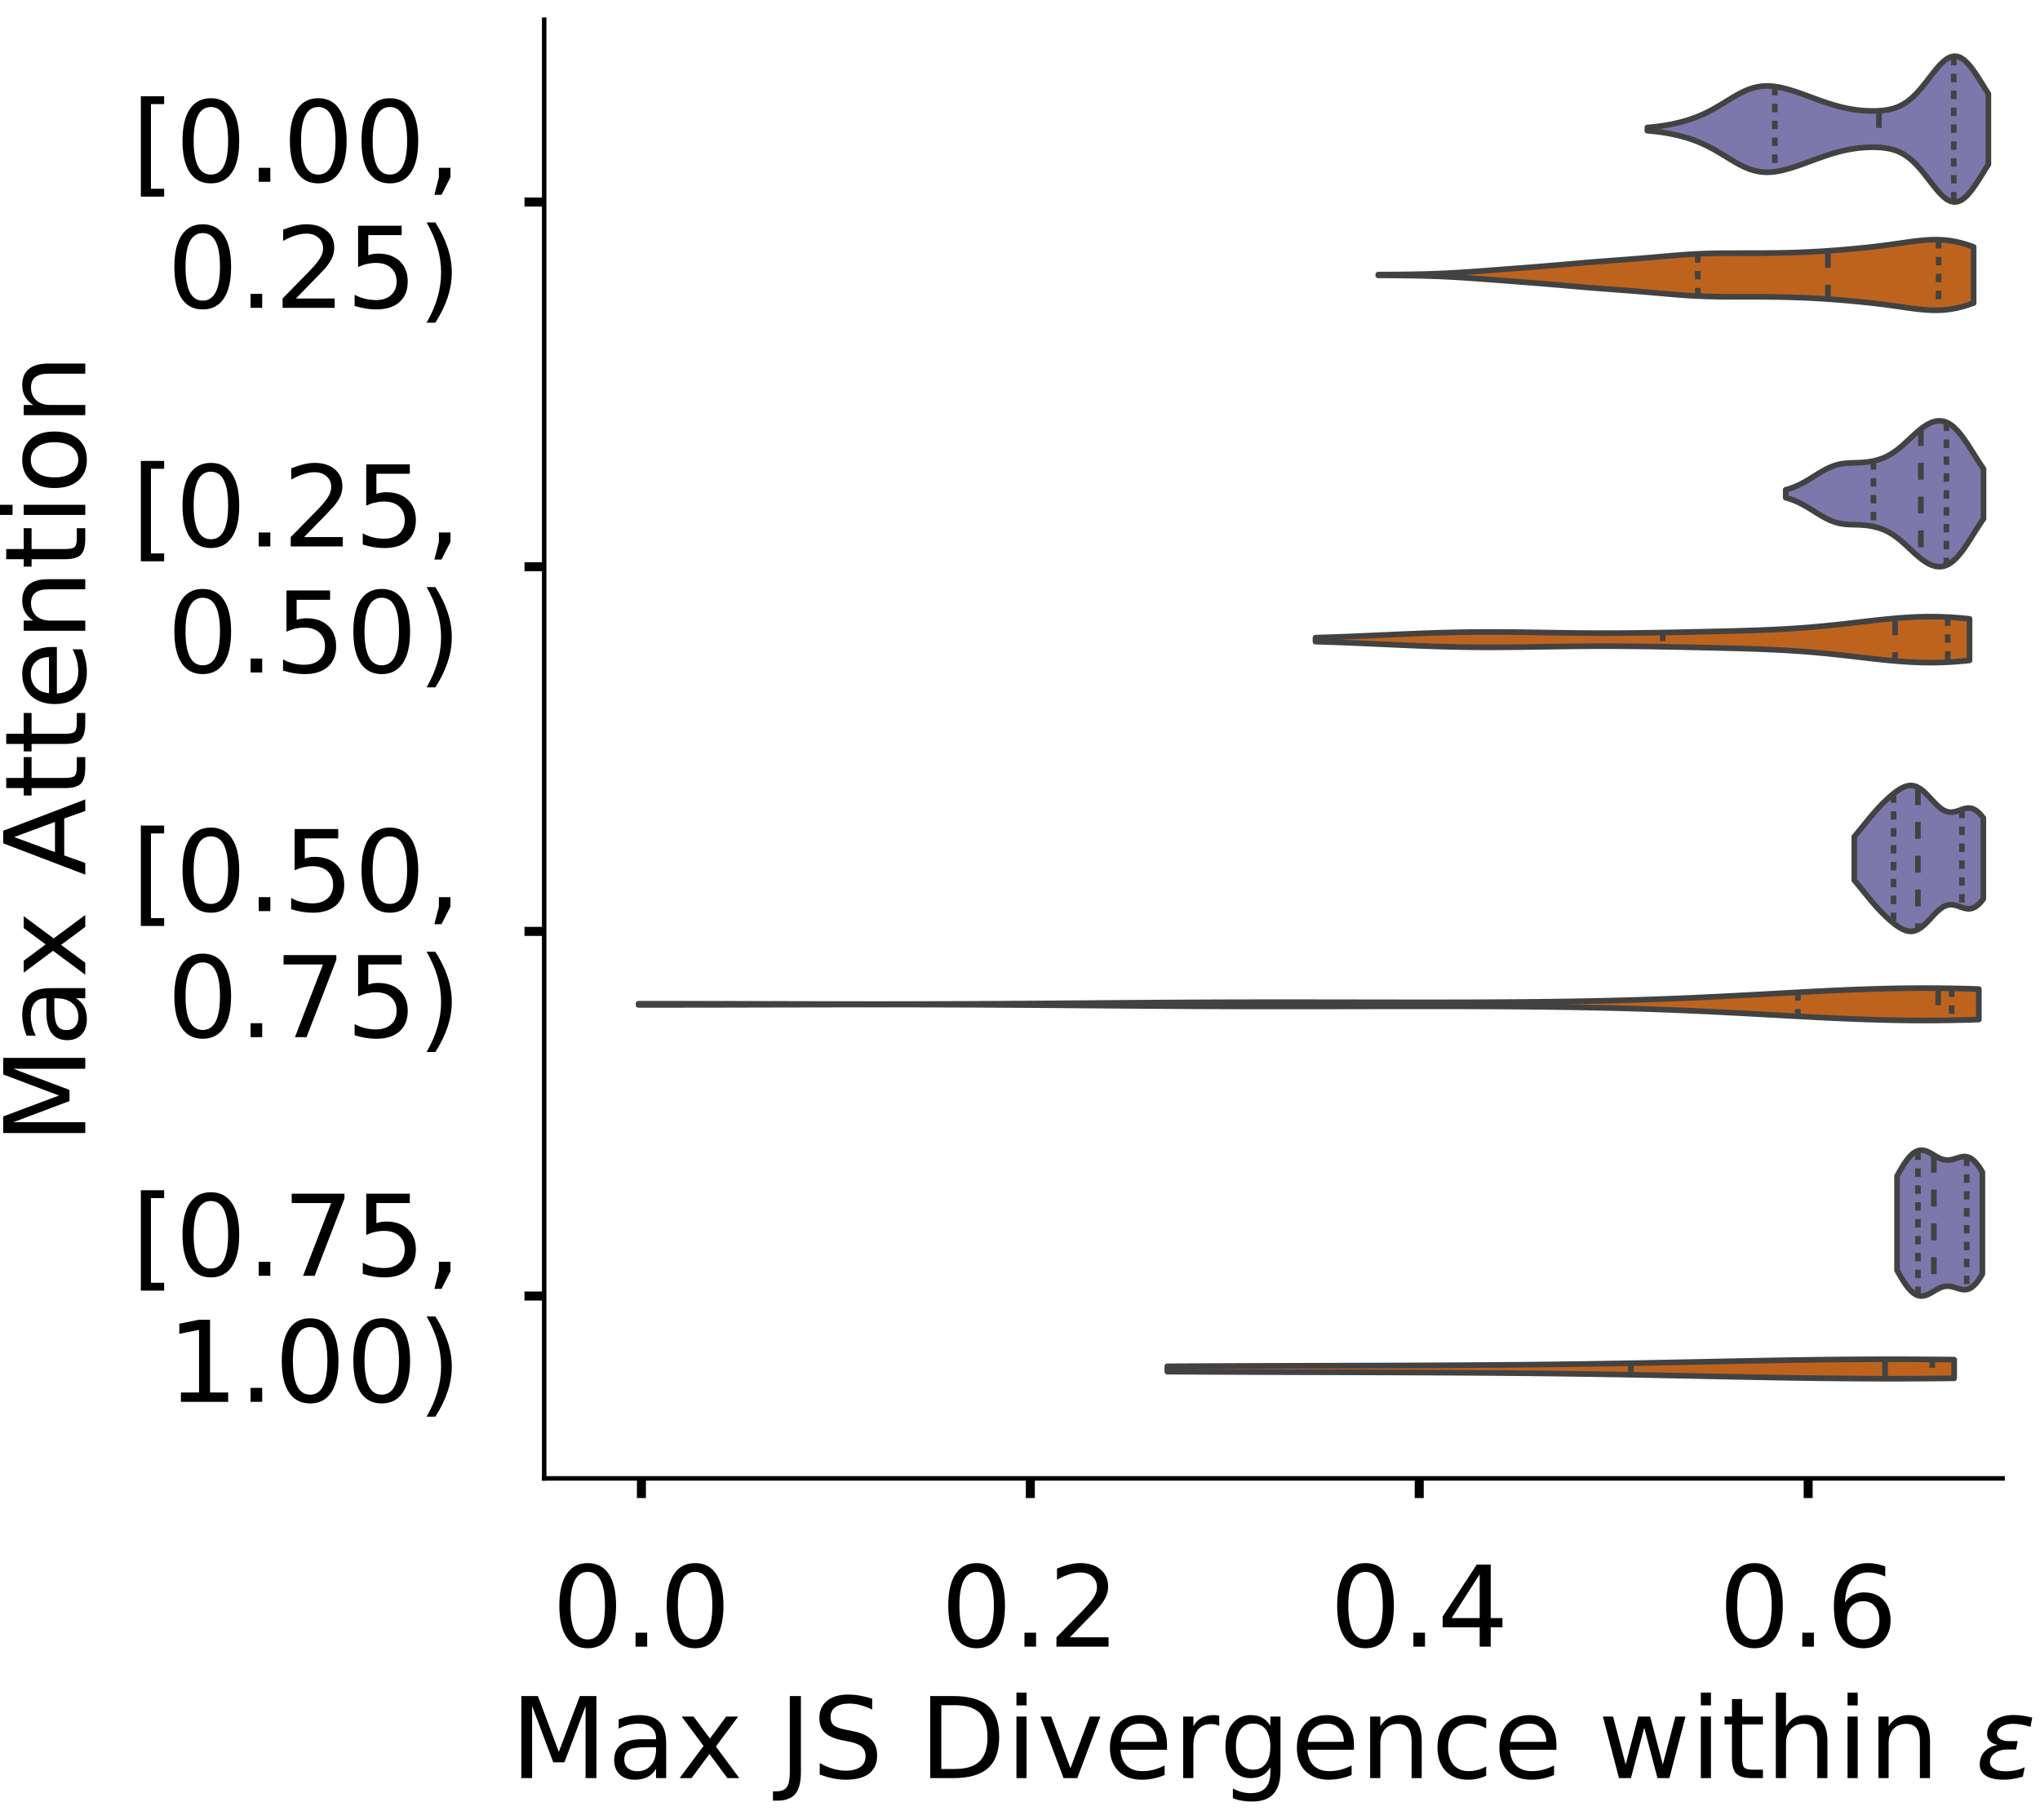 <?xml version="1.0" encoding="utf-8" standalone="no"?>
<!DOCTYPE svg PUBLIC "-//W3C//DTD SVG 1.1//EN"
  "http://www.w3.org/Graphics/SVG/1.1/DTD/svg11.dtd">
<!-- Created with matplotlib (https://matplotlib.org/) -->
<svg height="323.353pt" version="1.1" viewBox="0 0 362.497 323.353" width="362.497pt" xmlns="http://www.w3.org/2000/svg" xmlns:xlink="http://www.w3.org/1999/xlink">
 <defs>
  <style type="text/css">
*{stroke-linecap:butt;stroke-linejoin:round;}
  </style>
 </defs>
 <g id="figure_1">
  <g id="patch_1">
   <path d="M 0 323.353 
L 362.497 323.353 
L 362.497 -0 
L 0 -0 
z
" style="fill:#ffffff;"/>
  </g>
  <g id="axes_1">
   <g id="patch_2">
    <path d="M -273.813 262.653 
L -14.66 262.653 
L -14.66 3.5 
L -273.813 3.5 
z
" style="fill:#ffffff;"/>
   </g>
   <g id="patch_3">
    <path clip-path="url(#p834a07b895)" d="M -262.034 262.653 
L -256.144 262.653 
L -256.144 262.653 
L -262.034 262.653 
z
" style="fill:#7570b3;opacity:0.6;stroke:#000000;stroke-linejoin:miter;stroke-width:0.5;"/>
   </g>
   <g id="patch_4">
    <path clip-path="url(#p834a07b895)" d="M -256.144 262.653 
L -250.254 262.653 
L -250.254 262.653 
L -256.144 262.653 
z
" style="fill:#7570b3;opacity:0.6;stroke:#000000;stroke-linejoin:miter;stroke-width:0.5;"/>
   </g>
   <g id="patch_5">
    <path clip-path="url(#p834a07b895)" d="M -250.254 262.653 
L -244.364 262.653 
L -244.364 262.653 
L -250.254 262.653 
z
" style="fill:#7570b3;opacity:0.6;stroke:#000000;stroke-linejoin:miter;stroke-width:0.5;"/>
   </g>
   <g id="patch_6">
    <path clip-path="url(#p834a07b895)" d="M -244.364 262.653 
L -238.474 262.653 
L -238.474 262.653 
L -244.364 262.653 
z
" style="fill:#7570b3;opacity:0.6;stroke:#000000;stroke-linejoin:miter;stroke-width:0.5;"/>
   </g>
   <g id="patch_7">
    <path clip-path="url(#p834a07b895)" d="M -238.474 262.653 
L -232.584 262.653 
L -232.584 262.653 
L -238.474 262.653 
z
" style="fill:#7570b3;opacity:0.6;stroke:#000000;stroke-linejoin:miter;stroke-width:0.5;"/>
   </g>
   <g id="patch_8">
    <path clip-path="url(#p834a07b895)" d="M -232.584 262.653 
L -226.695 262.653 
L -226.695 262.653 
L -232.584 262.653 
z
" style="fill:#7570b3;opacity:0.6;stroke:#000000;stroke-linejoin:miter;stroke-width:0.5;"/>
   </g>
   <g id="patch_9">
    <path clip-path="url(#p834a07b895)" d="M -226.695 262.653 
L -220.805 262.653 
L -220.805 262.653 
L -226.695 262.653 
z
" style="fill:#7570b3;opacity:0.6;stroke:#000000;stroke-linejoin:miter;stroke-width:0.5;"/>
   </g>
   <g id="patch_10">
    <path clip-path="url(#p834a07b895)" d="M -220.805 262.653 
L -214.915 262.653 
L -214.915 262.653 
L -220.805 262.653 
z
" style="fill:#7570b3;opacity:0.6;stroke:#000000;stroke-linejoin:miter;stroke-width:0.5;"/>
   </g>
   <g id="patch_11">
    <path clip-path="url(#p834a07b895)" d="M -214.915 262.653 
L -209.025 262.653 
L -209.025 262.653 
L -214.915 262.653 
z
" style="fill:#7570b3;opacity:0.6;stroke:#000000;stroke-linejoin:miter;stroke-width:0.5;"/>
   </g>
   <g id="patch_12">
    <path clip-path="url(#p834a07b895)" d="M -209.025 262.653 
L -203.135 262.653 
L -203.135 262.653 
L -209.025 262.653 
z
" style="fill:#7570b3;opacity:0.6;stroke:#000000;stroke-linejoin:miter;stroke-width:0.5;"/>
   </g>
   <g id="patch_13">
    <path clip-path="url(#p834a07b895)" d="M -203.135 262.653 
L -197.245 262.653 
L -197.245 262.653 
L -203.135 262.653 
z
" style="fill:#7570b3;opacity:0.6;stroke:#000000;stroke-linejoin:miter;stroke-width:0.5;"/>
   </g>
   <g id="patch_14">
    <path clip-path="url(#p834a07b895)" d="M -197.245 262.653 
L -191.355 262.653 
L -191.355 262.653 
L -197.245 262.653 
z
" style="fill:#7570b3;opacity:0.6;stroke:#000000;stroke-linejoin:miter;stroke-width:0.5;"/>
   </g>
   <g id="patch_15">
    <path clip-path="url(#p834a07b895)" d="M -191.355 262.653 
L -185.466 262.653 
L -185.466 262.653 
L -191.355 262.653 
z
" style="fill:#7570b3;opacity:0.6;stroke:#000000;stroke-linejoin:miter;stroke-width:0.5;"/>
   </g>
   <g id="patch_16">
    <path clip-path="url(#p834a07b895)" d="M -185.466 262.653 
L -179.576 262.653 
L -179.576 262.653 
L -185.466 262.653 
z
" style="fill:#7570b3;opacity:0.6;stroke:#000000;stroke-linejoin:miter;stroke-width:0.5;"/>
   </g>
   <g id="patch_17">
    <path clip-path="url(#p834a07b895)" d="M -179.576 262.653 
L -173.686 262.653 
L -173.686 262.653 
L -179.576 262.653 
z
" style="fill:#7570b3;opacity:0.6;stroke:#000000;stroke-linejoin:miter;stroke-width:0.5;"/>
   </g>
   <g id="patch_18">
    <path clip-path="url(#p834a07b895)" d="M -173.686 262.653 
L -167.796 262.653 
L -167.796 262.653 
L -173.686 262.653 
z
" style="fill:#7570b3;opacity:0.6;stroke:#000000;stroke-linejoin:miter;stroke-width:0.5;"/>
   </g>
   <g id="patch_19">
    <path clip-path="url(#p834a07b895)" d="M -167.796 262.653 
L -161.906 262.653 
L -161.906 262.653 
L -167.796 262.653 
z
" style="fill:#7570b3;opacity:0.6;stroke:#000000;stroke-linejoin:miter;stroke-width:0.5;"/>
   </g>
   <g id="patch_20">
    <path clip-path="url(#p834a07b895)" d="M -161.906 262.653 
L -156.016 262.653 
L -156.016 262.653 
L -161.906 262.653 
z
" style="fill:#7570b3;opacity:0.6;stroke:#000000;stroke-linejoin:miter;stroke-width:0.5;"/>
   </g>
   <g id="patch_21">
    <path clip-path="url(#p834a07b895)" d="M -156.016 262.653 
L -150.127 262.653 
L -150.127 262.653 
L -156.016 262.653 
z
" style="fill:#7570b3;opacity:0.6;stroke:#000000;stroke-linejoin:miter;stroke-width:0.5;"/>
   </g>
   <g id="patch_22">
    <path clip-path="url(#p834a07b895)" d="M -150.127 262.653 
L -144.237 262.653 
L -144.237 262.653 
L -150.127 262.653 
z
" style="fill:#7570b3;opacity:0.6;stroke:#000000;stroke-linejoin:miter;stroke-width:0.5;"/>
   </g>
   <g id="patch_23">
    <path clip-path="url(#p834a07b895)" d="M -144.237 262.653 
L -138.347 262.653 
L -138.347 262.653 
L -144.237 262.653 
z
" style="fill:#7570b3;opacity:0.6;stroke:#000000;stroke-linejoin:miter;stroke-width:0.5;"/>
   </g>
   <g id="patch_24">
    <path clip-path="url(#p834a07b895)" d="M -138.347 262.653 
L -132.457 262.653 
L -132.457 262.653 
L -138.347 262.653 
z
" style="fill:#7570b3;opacity:0.6;stroke:#000000;stroke-linejoin:miter;stroke-width:0.5;"/>
   </g>
   <g id="patch_25">
    <path clip-path="url(#p834a07b895)" d="M -132.457 262.653 
L -126.567 262.653 
L -126.567 262.653 
L -132.457 262.653 
z
" style="fill:#7570b3;opacity:0.6;stroke:#000000;stroke-linejoin:miter;stroke-width:0.5;"/>
   </g>
   <g id="patch_26">
    <path clip-path="url(#p834a07b895)" d="M -126.567 262.653 
L -120.677 262.653 
L -120.677 262.653 
L -126.567 262.653 
z
" style="fill:#7570b3;opacity:0.6;stroke:#000000;stroke-linejoin:miter;stroke-width:0.5;"/>
   </g>
   <g id="patch_27">
    <path clip-path="url(#p834a07b895)" d="M -120.677 262.653 
L -114.787 262.653 
L -114.787 262.653 
L -120.677 262.653 
z
" style="fill:#7570b3;opacity:0.6;stroke:#000000;stroke-linejoin:miter;stroke-width:0.5;"/>
   </g>
   <g id="patch_28">
    <path clip-path="url(#p834a07b895)" d="M -114.787 262.653 
L -108.898 262.653 
L -108.898 262.653 
L -114.787 262.653 
z
" style="fill:#7570b3;opacity:0.6;stroke:#000000;stroke-linejoin:miter;stroke-width:0.5;"/>
   </g>
   <g id="patch_29">
    <path clip-path="url(#p834a07b895)" d="M -108.898 262.653 
L -103.008 262.653 
L -103.008 262.653 
L -108.898 262.653 
z
" style="fill:#7570b3;opacity:0.6;stroke:#000000;stroke-linejoin:miter;stroke-width:0.5;"/>
   </g>
   <g id="patch_30">
    <path clip-path="url(#p834a07b895)" d="M -103.008 262.653 
L -97.118 262.653 
L -97.118 262.653 
L -103.008 262.653 
z
" style="fill:#7570b3;opacity:0.6;stroke:#000000;stroke-linejoin:miter;stroke-width:0.5;"/>
   </g>
   <g id="patch_31">
    <path clip-path="url(#p834a07b895)" d="M -97.118 262.653 
L -91.228 262.653 
L -91.228 262.653 
L -97.118 262.653 
z
" style="fill:#7570b3;opacity:0.6;stroke:#000000;stroke-linejoin:miter;stroke-width:0.5;"/>
   </g>
   <g id="patch_32">
    <path clip-path="url(#p834a07b895)" d="M -91.228 262.653 
L -85.338 262.653 
L -85.338 261.319 
L -91.228 261.319 
z
" style="fill:#7570b3;opacity:0.6;stroke:#000000;stroke-linejoin:miter;stroke-width:0.5;"/>
   </g>
   <g id="patch_33">
    <path clip-path="url(#p834a07b895)" d="M -85.338 262.653 
L -79.448 262.653 
L -79.448 251.98 
L -85.338 251.98 
z
" style="fill:#7570b3;opacity:0.6;stroke:#000000;stroke-linejoin:miter;stroke-width:0.5;"/>
   </g>
   <g id="patch_34">
    <path clip-path="url(#p834a07b895)" d="M -79.448 262.653 
L -73.558 262.653 
L -73.558 234.637 
L -79.448 234.637 
z
" style="fill:#7570b3;opacity:0.6;stroke:#000000;stroke-linejoin:miter;stroke-width:0.5;"/>
   </g>
   <g id="patch_35">
    <path clip-path="url(#p834a07b895)" d="M -73.558 262.653 
L -67.669 262.653 
L -67.669 177.269 
L -73.558 177.269 
z
" style="fill:#7570b3;opacity:0.6;stroke:#000000;stroke-linejoin:miter;stroke-width:0.5;"/>
   </g>
   <g id="patch_36">
    <path clip-path="url(#p834a07b895)" d="M -67.669 262.653 
L -61.779 262.653 
L -61.779 181.939 
L -67.669 181.939 
z
" style="fill:#7570b3;opacity:0.6;stroke:#000000;stroke-linejoin:miter;stroke-width:0.5;"/>
   </g>
   <g id="patch_37">
    <path clip-path="url(#p834a07b895)" d="M -61.779 262.653 
L -55.889 262.653 
L -55.889 201.951 
L -61.779 201.951 
z
" style="fill:#7570b3;opacity:0.6;stroke:#000000;stroke-linejoin:miter;stroke-width:0.5;"/>
   </g>
   <g id="patch_38">
    <path clip-path="url(#p834a07b895)" d="M -55.889 262.653 
L -49.999 262.653 
L -49.999 210.623 
L -55.889 210.623 
z
" style="fill:#7570b3;opacity:0.6;stroke:#000000;stroke-linejoin:miter;stroke-width:0.5;"/>
   </g>
   <g id="patch_39">
    <path clip-path="url(#p834a07b895)" d="M -49.999 262.653 
L -44.109 262.653 
L -44.109 202.618 
L -49.999 202.618 
z
" style="fill:#7570b3;opacity:0.6;stroke:#000000;stroke-linejoin:miter;stroke-width:0.5;"/>
   </g>
   <g id="patch_40">
    <path clip-path="url(#p834a07b895)" d="M -44.109 262.653 
L -38.219 262.653 
L -38.219 179.938 
L -44.109 179.938 
z
" style="fill:#7570b3;opacity:0.6;stroke:#000000;stroke-linejoin:miter;stroke-width:0.5;"/>
   </g>
   <g id="patch_41">
    <path clip-path="url(#p834a07b895)" d="M -38.219 262.653 
L -32.33 262.653 
L -32.33 15.841 
L -38.219 15.841 
z
" style="fill:#7570b3;opacity:0.6;stroke:#000000;stroke-linejoin:miter;stroke-width:0.5;"/>
   </g>
   <g id="patch_42">
    <path clip-path="url(#p834a07b895)" d="M -32.33 262.653 
L -26.44 262.653 
L -26.44 201.951 
L -32.33 201.951 
z
" style="fill:#7570b3;opacity:0.6;stroke:#000000;stroke-linejoin:miter;stroke-width:0.5;"/>
   </g>
   <g id="patch_43">
    <path clip-path="url(#p834a07b895)" d="M -262.034 262.653 
L -256.144 262.653 
L -256.144 260.989 
L -262.034 260.989 
z
" style="fill:#d95f02;opacity:0.6;stroke:#000000;stroke-linejoin:miter;stroke-width:0.5;"/>
   </g>
   <g id="patch_44">
    <path clip-path="url(#p834a07b895)" d="M -256.144 262.653 
L -250.254 262.653 
L -250.254 262.653 
L -256.144 262.653 
z
" style="fill:#d95f02;opacity:0.6;stroke:#000000;stroke-linejoin:miter;stroke-width:0.5;"/>
   </g>
   <g id="patch_45">
    <path clip-path="url(#p834a07b895)" d="M -250.254 262.653 
L -244.364 262.653 
L -244.364 262.653 
L -250.254 262.653 
z
" style="fill:#d95f02;opacity:0.6;stroke:#000000;stroke-linejoin:miter;stroke-width:0.5;"/>
   </g>
   <g id="patch_46">
    <path clip-path="url(#p834a07b895)" d="M -244.364 262.653 
L -238.474 262.653 
L -238.474 262.653 
L -244.364 262.653 
z
" style="fill:#d95f02;opacity:0.6;stroke:#000000;stroke-linejoin:miter;stroke-width:0.5;"/>
   </g>
   <g id="patch_47">
    <path clip-path="url(#p834a07b895)" d="M -238.474 262.653 
L -232.584 262.653 
L -232.584 262.653 
L -238.474 262.653 
z
" style="fill:#d95f02;opacity:0.6;stroke:#000000;stroke-linejoin:miter;stroke-width:0.5;"/>
   </g>
   <g id="patch_48">
    <path clip-path="url(#p834a07b895)" d="M -232.584 262.653 
L -226.695 262.653 
L -226.695 262.653 
L -232.584 262.653 
z
" style="fill:#d95f02;opacity:0.6;stroke:#000000;stroke-linejoin:miter;stroke-width:0.5;"/>
   </g>
   <g id="patch_49">
    <path clip-path="url(#p834a07b895)" d="M -226.695 262.653 
L -220.805 262.653 
L -220.805 262.653 
L -226.695 262.653 
z
" style="fill:#d95f02;opacity:0.6;stroke:#000000;stroke-linejoin:miter;stroke-width:0.5;"/>
   </g>
   <g id="patch_50">
    <path clip-path="url(#p834a07b895)" d="M -220.805 262.653 
L -214.915 262.653 
L -214.915 262.653 
L -220.805 262.653 
z
" style="fill:#d95f02;opacity:0.6;stroke:#000000;stroke-linejoin:miter;stroke-width:0.5;"/>
   </g>
   <g id="patch_51">
    <path clip-path="url(#p834a07b895)" d="M -214.915 262.653 
L -209.025 262.653 
L -209.025 262.653 
L -214.915 262.653 
z
" style="fill:#d95f02;opacity:0.6;stroke:#000000;stroke-linejoin:miter;stroke-width:0.5;"/>
   </g>
   <g id="patch_52">
    <path clip-path="url(#p834a07b895)" d="M -209.025 262.653 
L -203.135 262.653 
L -203.135 262.653 
L -209.025 262.653 
z
" style="fill:#d95f02;opacity:0.6;stroke:#000000;stroke-linejoin:miter;stroke-width:0.5;"/>
   </g>
   <g id="patch_53">
    <path clip-path="url(#p834a07b895)" d="M -203.135 262.653 
L -197.245 262.653 
L -197.245 262.653 
L -203.135 262.653 
z
" style="fill:#d95f02;opacity:0.6;stroke:#000000;stroke-linejoin:miter;stroke-width:0.5;"/>
   </g>
   <g id="patch_54">
    <path clip-path="url(#p834a07b895)" d="M -197.245 262.653 
L -191.355 262.653 
L -191.355 262.653 
L -197.245 262.653 
z
" style="fill:#d95f02;opacity:0.6;stroke:#000000;stroke-linejoin:miter;stroke-width:0.5;"/>
   </g>
   <g id="patch_55">
    <path clip-path="url(#p834a07b895)" d="M -191.355 262.653 
L -185.466 262.653 
L -185.466 262.653 
L -191.355 262.653 
z
" style="fill:#d95f02;opacity:0.6;stroke:#000000;stroke-linejoin:miter;stroke-width:0.5;"/>
   </g>
   <g id="patch_56">
    <path clip-path="url(#p834a07b895)" d="M -185.466 262.653 
L -179.576 262.653 
L -179.576 262.653 
L -185.466 262.653 
z
" style="fill:#d95f02;opacity:0.6;stroke:#000000;stroke-linejoin:miter;stroke-width:0.5;"/>
   </g>
   <g id="patch_57">
    <path clip-path="url(#p834a07b895)" d="M -179.576 262.653 
L -173.686 262.653 
L -173.686 262.653 
L -179.576 262.653 
z
" style="fill:#d95f02;opacity:0.6;stroke:#000000;stroke-linejoin:miter;stroke-width:0.5;"/>
   </g>
   <g id="patch_58">
    <path clip-path="url(#p834a07b895)" d="M -173.686 262.653 
L -167.796 262.653 
L -167.796 260.989 
L -173.686 260.989 
z
" style="fill:#d95f02;opacity:0.6;stroke:#000000;stroke-linejoin:miter;stroke-width:0.5;"/>
   </g>
   <g id="patch_59">
    <path clip-path="url(#p834a07b895)" d="M -167.796 262.653 
L -161.906 262.653 
L -161.906 260.989 
L -167.796 260.989 
z
" style="fill:#d95f02;opacity:0.6;stroke:#000000;stroke-linejoin:miter;stroke-width:0.5;"/>
   </g>
   <g id="patch_60">
    <path clip-path="url(#p834a07b895)" d="M -161.906 262.653 
L -156.016 262.653 
L -156.016 259.324 
L -161.906 259.324 
z
" style="fill:#d95f02;opacity:0.6;stroke:#000000;stroke-linejoin:miter;stroke-width:0.5;"/>
   </g>
   <g id="patch_61">
    <path clip-path="url(#p834a07b895)" d="M -156.016 262.653 
L -150.127 262.653 
L -150.127 262.653 
L -156.016 262.653 
z
" style="fill:#d95f02;opacity:0.6;stroke:#000000;stroke-linejoin:miter;stroke-width:0.5;"/>
   </g>
   <g id="patch_62">
    <path clip-path="url(#p834a07b895)" d="M -150.127 262.653 
L -144.237 262.653 
L -144.237 260.989 
L -150.127 260.989 
z
" style="fill:#d95f02;opacity:0.6;stroke:#000000;stroke-linejoin:miter;stroke-width:0.5;"/>
   </g>
   <g id="patch_63">
    <path clip-path="url(#p834a07b895)" d="M -144.237 262.653 
L -138.347 262.653 
L -138.347 262.653 
L -144.237 262.653 
z
" style="fill:#d95f02;opacity:0.6;stroke:#000000;stroke-linejoin:miter;stroke-width:0.5;"/>
   </g>
   <g id="patch_64">
    <path clip-path="url(#p834a07b895)" d="M -138.347 262.653 
L -132.457 262.653 
L -132.457 260.989 
L -138.347 260.989 
z
" style="fill:#d95f02;opacity:0.6;stroke:#000000;stroke-linejoin:miter;stroke-width:0.5;"/>
   </g>
   <g id="patch_65">
    <path clip-path="url(#p834a07b895)" d="M -132.457 262.653 
L -126.567 262.653 
L -126.567 257.659 
L -132.457 257.659 
z
" style="fill:#d95f02;opacity:0.6;stroke:#000000;stroke-linejoin:miter;stroke-width:0.5;"/>
   </g>
   <g id="patch_66">
    <path clip-path="url(#p834a07b895)" d="M -126.567 262.653 
L -120.677 262.653 
L -120.677 255.994 
L -126.567 255.994 
z
" style="fill:#d95f02;opacity:0.6;stroke:#000000;stroke-linejoin:miter;stroke-width:0.5;"/>
   </g>
   <g id="patch_67">
    <path clip-path="url(#p834a07b895)" d="M -120.677 262.653 
L -114.787 262.653 
L -114.787 246.006 
L -120.677 246.006 
z
" style="fill:#d95f02;opacity:0.6;stroke:#000000;stroke-linejoin:miter;stroke-width:0.5;"/>
   </g>
   <g id="patch_68">
    <path clip-path="url(#p834a07b895)" d="M -114.787 262.653 
L -108.898 262.653 
L -108.898 244.341 
L -114.787 244.341 
z
" style="fill:#d95f02;opacity:0.6;stroke:#000000;stroke-linejoin:miter;stroke-width:0.5;"/>
   </g>
   <g id="patch_69">
    <path clip-path="url(#p834a07b895)" d="M -108.898 262.653 
L -103.008 262.653 
L -103.008 247.67 
L -108.898 247.67 
z
" style="fill:#d95f02;opacity:0.6;stroke:#000000;stroke-linejoin:miter;stroke-width:0.5;"/>
   </g>
   <g id="patch_70">
    <path clip-path="url(#p834a07b895)" d="M -103.008 262.653 
L -97.118 262.653 
L -97.118 241.011 
L -103.008 241.011 
z
" style="fill:#d95f02;opacity:0.6;stroke:#000000;stroke-linejoin:miter;stroke-width:0.5;"/>
   </g>
   <g id="patch_71">
    <path clip-path="url(#p834a07b895)" d="M -97.118 262.653 
L -91.228 262.653 
L -91.228 227.693 
L -97.118 227.693 
z
" style="fill:#d95f02;opacity:0.6;stroke:#000000;stroke-linejoin:miter;stroke-width:0.5;"/>
   </g>
   <g id="patch_72">
    <path clip-path="url(#p834a07b895)" d="M -91.228 262.653 
L -85.338 262.653 
L -85.338 244.341 
L -91.228 244.341 
z
" style="fill:#d95f02;opacity:0.6;stroke:#000000;stroke-linejoin:miter;stroke-width:0.5;"/>
   </g>
   <g id="patch_73">
    <path clip-path="url(#p834a07b895)" d="M -85.338 262.653 
L -79.448 262.653 
L -79.448 217.705 
L -85.338 217.705 
z
" style="fill:#d95f02;opacity:0.6;stroke:#000000;stroke-linejoin:miter;stroke-width:0.5;"/>
   </g>
   <g id="patch_74">
    <path clip-path="url(#p834a07b895)" d="M -79.448 262.653 
L -73.558 262.653 
L -73.558 217.705 
L -79.448 217.705 
z
" style="fill:#d95f02;opacity:0.6;stroke:#000000;stroke-linejoin:miter;stroke-width:0.5;"/>
   </g>
   <g id="patch_75">
    <path clip-path="url(#p834a07b895)" d="M -73.558 262.653 
L -67.669 262.653 
L -67.669 222.699 
L -73.558 222.699 
z
" style="fill:#d95f02;opacity:0.6;stroke:#000000;stroke-linejoin:miter;stroke-width:0.5;"/>
   </g>
   <g id="patch_76">
    <path clip-path="url(#p834a07b895)" d="M -67.669 262.653 
L -61.779 262.653 
L -61.779 212.71 
L -67.669 212.71 
z
" style="fill:#d95f02;opacity:0.6;stroke:#000000;stroke-linejoin:miter;stroke-width:0.5;"/>
   </g>
   <g id="patch_77">
    <path clip-path="url(#p834a07b895)" d="M -61.779 262.653 
L -55.889 262.653 
L -55.889 219.369 
L -61.779 219.369 
z
" style="fill:#d95f02;opacity:0.6;stroke:#000000;stroke-linejoin:miter;stroke-width:0.5;"/>
   </g>
   <g id="patch_78">
    <path clip-path="url(#p834a07b895)" d="M -55.889 262.653 
L -49.999 262.653 
L -49.999 211.046 
L -55.889 211.046 
z
" style="fill:#d95f02;opacity:0.6;stroke:#000000;stroke-linejoin:miter;stroke-width:0.5;"/>
   </g>
   <g id="patch_79">
    <path clip-path="url(#p834a07b895)" d="M -49.999 262.653 
L -44.109 262.653 
L -44.109 204.387 
L -49.999 204.387 
z
" style="fill:#d95f02;opacity:0.6;stroke:#000000;stroke-linejoin:miter;stroke-width:0.5;"/>
   </g>
   <g id="patch_80">
    <path clip-path="url(#p834a07b895)" d="M -44.109 262.653 
L -38.219 262.653 
L -38.219 204.387 
L -44.109 204.387 
z
" style="fill:#d95f02;opacity:0.6;stroke:#000000;stroke-linejoin:miter;stroke-width:0.5;"/>
   </g>
   <g id="patch_81">
    <path clip-path="url(#p834a07b895)" d="M -38.219 262.653 
L -32.33 262.653 
L -32.33 42.904 
L -38.219 42.904 
z
" style="fill:#d95f02;opacity:0.6;stroke:#000000;stroke-linejoin:miter;stroke-width:0.5;"/>
   </g>
   <g id="patch_82">
    <path clip-path="url(#p834a07b895)" d="M -32.33 262.653 
L -26.44 262.653 
L -26.44 252.665 
L -32.33 252.665 
z
" style="fill:#d95f02;opacity:0.6;stroke:#000000;stroke-linejoin:miter;stroke-width:0.5;"/>
   </g>
   <g id="matplotlib.axis_1">
    <g id="xtick_1">
     <g id="line2d_1">
      <defs>
       <path d="M 0 0 
L 0 3.5 
" id="mb6fe04e959" style="stroke:#000000;stroke-width:1.6;"/>
      </defs>
      <g/>
     </g>
     <g id="text_1">
      <!-- 0.0 -->
      <defs>
       <path d="M 31.781 66.406 
Q 24.172 66.406 20.328 58.906 
Q 16.5 51.422 16.5 36.375 
Q 16.5 21.391 20.328 13.891 
Q 24.172 6.391 31.781 6.391 
Q 39.453 6.391 43.281 13.891 
Q 47.125 21.391 47.125 36.375 
Q 47.125 51.422 43.281 58.906 
Q 39.453 66.406 31.781 66.406 
z
M 31.781 74.219 
Q 44.047 74.219 50.516 64.516 
Q 56.984 54.828 56.984 36.375 
Q 56.984 17.969 50.516 8.266 
Q 44.047 -1.422 31.781 -1.422 
Q 19.531 -1.422 13.062 8.266 
Q 6.594 17.969 6.594 36.375 
Q 6.594 54.828 13.062 64.516 
Q 19.531 74.219 31.781 74.219 
z
" id="DejaVuSans-48"/>
       <path d="M 10.688 12.406 
L 21 12.406 
L 21 0 
L 10.688 0 
z
" id="DejaVuSans-46"/>
      </defs>
      <g transform="translate(-277.937 292.55)scale(0.2 -0.2)">
       <use xlink:href="#DejaVuSans-48"/>
       <use x="63.623" xlink:href="#DejaVuSans-46"/>
       <use x="95.41" xlink:href="#DejaVuSans-48"/>
      </g>
     </g>
    </g>
    <g id="xtick_2">
     <g id="line2d_2">
      <g/>
     </g>
     <g id="text_2">
      <!-- 0.2 -->
      <defs>
       <path d="M 19.188 8.297 
L 53.609 8.297 
L 53.609 0 
L 7.328 0 
L 7.328 8.297 
Q 12.938 14.109 22.625 23.891 
Q 32.328 33.688 34.812 36.531 
Q 39.547 41.844 41.422 45.531 
Q 43.312 49.219 43.312 52.781 
Q 43.312 58.594 39.234 62.25 
Q 35.156 65.922 28.609 65.922 
Q 23.969 65.922 18.812 64.312 
Q 13.672 62.703 7.812 59.422 
L 7.812 69.391 
Q 13.766 71.781 18.938 73 
Q 24.125 74.219 28.422 74.219 
Q 39.75 74.219 46.484 68.547 
Q 53.219 62.891 53.219 53.422 
Q 53.219 48.922 51.531 44.891 
Q 49.859 40.875 45.406 35.406 
Q 44.188 33.984 37.641 27.219 
Q 31.109 20.453 19.188 8.297 
z
" id="DejaVuSans-50"/>
      </defs>
      <g transform="translate(-210.624 292.55)scale(0.2 -0.2)">
       <use xlink:href="#DejaVuSans-48"/>
       <use x="63.623" xlink:href="#DejaVuSans-46"/>
       <use x="95.41" xlink:href="#DejaVuSans-50"/>
      </g>
     </g>
    </g>
    <g id="xtick_3">
     <g id="line2d_3">
      <g/>
     </g>
     <g id="text_3">
      <!-- 0.4 -->
      <defs>
       <path d="M 37.797 64.312 
L 12.891 25.391 
L 37.797 25.391 
z
M 35.203 72.906 
L 47.609 72.906 
L 47.609 25.391 
L 58.016 25.391 
L 58.016 17.188 
L 47.609 17.188 
L 47.609 0 
L 37.797 0 
L 37.797 17.188 
L 4.891 17.188 
L 4.891 26.703 
z
" id="DejaVuSans-52"/>
      </defs>
      <g transform="translate(-143.312 292.55)scale(0.2 -0.2)">
       <use xlink:href="#DejaVuSans-48"/>
       <use x="63.623" xlink:href="#DejaVuSans-46"/>
       <use x="95.41" xlink:href="#DejaVuSans-52"/>
      </g>
     </g>
    </g>
    <g id="xtick_4">
     <g id="line2d_4">
      <g/>
     </g>
     <g id="text_4">
      <!-- 0.6 -->
      <defs>
       <path d="M 33.016 40.375 
Q 26.375 40.375 22.484 35.828 
Q 18.609 31.297 18.609 23.391 
Q 18.609 15.531 22.484 10.953 
Q 26.375 6.391 33.016 6.391 
Q 39.656 6.391 43.531 10.953 
Q 47.406 15.531 47.406 23.391 
Q 47.406 31.297 43.531 35.828 
Q 39.656 40.375 33.016 40.375 
z
M 52.594 71.297 
L 52.594 62.312 
Q 48.875 64.062 45.094 64.984 
Q 41.312 65.922 37.594 65.922 
Q 27.828 65.922 22.672 59.328 
Q 17.531 52.734 16.797 39.406 
Q 19.672 43.656 24.016 45.922 
Q 28.375 48.188 33.594 48.188 
Q 44.578 48.188 50.953 41.516 
Q 57.328 34.859 57.328 23.391 
Q 57.328 12.156 50.688 5.359 
Q 44.047 -1.422 33.016 -1.422 
Q 20.359 -1.422 13.672 8.266 
Q 6.984 17.969 6.984 36.375 
Q 6.984 53.656 15.188 63.938 
Q 23.391 74.219 37.203 74.219 
Q 40.922 74.219 44.703 73.484 
Q 48.484 72.75 52.594 71.297 
z
" id="DejaVuSans-54"/>
      </defs>
      <g transform="translate(-75.999 292.55)scale(0.2 -0.2)">
       <use xlink:href="#DejaVuSans-48"/>
       <use x="63.623" xlink:href="#DejaVuSans-46"/>
       <use x="95.41" xlink:href="#DejaVuSans-54"/>
      </g>
     </g>
    </g>
    <g id="text_5">
     <!--   -->
     <defs>
      <path id="DejaVuSans-32"/>
     </defs>
     <g transform="translate(-147.415 315.906)scale(0.2 -0.2)">
      <use xlink:href="#DejaVuSans-32"/>
     </g>
    </g>
   </g>
   <g id="matplotlib.axis_2">
    <g id="ytick_1">
     <g id="line2d_5">
      <defs>
       <path d="M 0 0 
L -3.5 0 
" id="m52a2588f26" style="stroke:#000000;stroke-width:1.6;"/>
      </defs>
      <g/>
     </g>
     <g id="text_6">
      <!-- 0.0 -->
      <g transform="translate(-320.32 270.252)scale(0.2 -0.2)">
       <use xlink:href="#DejaVuSans-48"/>
       <use x="63.623" xlink:href="#DejaVuSans-46"/>
       <use x="95.41" xlink:href="#DejaVuSans-48"/>
      </g>
     </g>
    </g>
    <g id="ytick_2">
     <g id="line2d_6">
      <g/>
     </g>
     <g id="text_7">
      <!-- 0.1 -->
      <defs>
       <path d="M 12.406 8.297 
L 28.516 8.297 
L 28.516 63.922 
L 10.984 60.406 
L 10.984 69.391 
L 28.422 72.906 
L 38.281 72.906 
L 38.281 8.297 
L 54.391 8.297 
L 54.391 0 
L 12.406 0 
z
" id="DejaVuSans-49"/>
      </defs>
      <g transform="translate(-320.32 193.34)scale(0.2 -0.2)">
       <use xlink:href="#DejaVuSans-48"/>
       <use x="63.623" xlink:href="#DejaVuSans-46"/>
       <use x="95.41" xlink:href="#DejaVuSans-49"/>
      </g>
     </g>
    </g>
    <g id="ytick_3">
     <g id="line2d_7">
      <g/>
     </g>
     <g id="text_8">
      <!-- 0.2 -->
      <g transform="translate(-320.32 116.427)scale(0.2 -0.2)">
       <use xlink:href="#DejaVuSans-48"/>
       <use x="63.623" xlink:href="#DejaVuSans-46"/>
       <use x="95.41" xlink:href="#DejaVuSans-50"/>
      </g>
     </g>
    </g>
    <g id="ytick_4">
     <g id="line2d_8">
      <g/>
     </g>
     <g id="text_9">
      <!-- 0.3 -->
      <defs>
       <path d="M 40.578 39.312 
Q 47.656 37.797 51.625 33 
Q 55.609 28.219 55.609 21.188 
Q 55.609 10.406 48.188 4.484 
Q 40.766 -1.422 27.094 -1.422 
Q 22.516 -1.422 17.656 -0.516 
Q 12.797 0.391 7.625 2.203 
L 7.625 11.719 
Q 11.719 9.328 16.594 8.109 
Q 21.484 6.891 26.812 6.891 
Q 36.078 6.891 40.938 10.547 
Q 45.797 14.203 45.797 21.188 
Q 45.797 27.641 41.281 31.266 
Q 36.766 34.906 28.719 34.906 
L 20.219 34.906 
L 20.219 43.016 
L 29.109 43.016 
Q 36.375 43.016 40.234 45.922 
Q 44.094 48.828 44.094 54.297 
Q 44.094 59.906 40.109 62.906 
Q 36.141 65.922 28.719 65.922 
Q 24.656 65.922 20.016 65.031 
Q 15.375 64.156 9.812 62.312 
L 9.812 71.094 
Q 15.438 72.656 20.344 73.438 
Q 25.25 74.219 29.594 74.219 
Q 40.828 74.219 47.359 69.109 
Q 53.906 64.016 53.906 55.328 
Q 53.906 49.266 50.438 45.094 
Q 46.969 40.922 40.578 39.312 
z
" id="DejaVuSans-51"/>
      </defs>
      <g transform="translate(-320.32 39.515)scale(0.2 -0.2)">
       <use xlink:href="#DejaVuSans-48"/>
       <use x="63.623" xlink:href="#DejaVuSans-46"/>
       <use x="95.41" xlink:href="#DejaVuSans-51"/>
      </g>
     </g>
    </g>
    <g id="text_10">
     <!--   -->
     <g transform="translate(-327.98 135.873)rotate(-90)scale(0.176 -0.176)">
      <use xlink:href="#DejaVuSans-32"/>
     </g>
    </g>
   </g>
   <g id="patch_83">
    <path style="fill:none;stroke:#000000;stroke-linecap:square;stroke-linejoin:miter;stroke-width:0.8;"/>
   </g>
   <g id="patch_84">
    <path style="fill:none;stroke:#000000;stroke-linecap:square;stroke-linejoin:miter;stroke-width:0.8;"/>
   </g>
  </g>
  <g id="axes_2">
   <g id="patch_85">
    <path d="M 96.7 262.653 
L 355.853 262.653 
L 355.853 3.5 
L 96.7 3.5 
z
" style="fill:#ffffff;"/>
   </g>
   <g id="PolyCollection_1">
    <defs>
     <path d="M 292.721 -300.132 
L 292.721 -300.702 
L 293.333 -300.757 
L 293.945 -300.821 
L 294.557 -300.893 
L 295.17 -300.975 
L 295.782 -301.068 
L 296.394 -301.171 
L 297.006 -301.287 
L 297.618 -301.415 
L 298.23 -301.557 
L 298.843 -301.713 
L 299.455 -301.884 
L 300.067 -302.072 
L 300.679 -302.277 
L 301.291 -302.501 
L 301.904 -302.745 
L 302.516 -303.01 
L 303.128 -303.295 
L 303.74 -303.602 
L 304.352 -303.928 
L 304.964 -304.273 
L 305.577 -304.632 
L 306.189 -305.002 
L 306.801 -305.377 
L 307.413 -305.751 
L 308.025 -306.118 
L 308.637 -306.47 
L 309.25 -306.8 
L 309.862 -307.102 
L 310.474 -307.37 
L 311.086 -307.598 
L 311.698 -307.784 
L 312.311 -307.926 
L 312.923 -308.023 
L 313.535 -308.075 
L 314.147 -308.086 
L 314.759 -308.057 
L 315.371 -307.992 
L 315.984 -307.896 
L 316.596 -307.772 
L 317.208 -307.623 
L 317.82 -307.455 
L 318.432 -307.271 
L 319.044 -307.073 
L 319.657 -306.864 
L 320.269 -306.648 
L 320.881 -306.427 
L 321.493 -306.203 
L 322.105 -305.978 
L 322.718 -305.754 
L 323.33 -305.533 
L 323.942 -305.317 
L 324.554 -305.109 
L 325.166 -304.909 
L 325.778 -304.721 
L 326.391 -304.545 
L 327.003 -304.383 
L 327.615 -304.235 
L 328.227 -304.104 
L 328.839 -303.989 
L 329.451 -303.89 
L 330.064 -303.808 
L 330.676 -303.742 
L 331.288 -303.693 
L 331.9 -303.659 
L 332.512 -303.642 
L 333.125 -303.643 
L 333.737 -303.663 
L 334.349 -303.706 
L 334.961 -303.775 
L 335.573 -303.876 
L 336.185 -304.016 
L 336.798 -304.201 
L 337.41 -304.441 
L 338.022 -304.743 
L 338.634 -305.113 
L 339.246 -305.558 
L 339.858 -306.08 
L 340.471 -306.677 
L 341.083 -307.345 
L 341.695 -308.072 
L 342.307 -308.843 
L 342.919 -309.635 
L 343.532 -310.424 
L 344.144 -311.178 
L 344.756 -311.867 
L 345.368 -312.459 
L 345.98 -312.924 
L 346.592 -313.235 
L 347.205 -313.375 
L 347.817 -313.329 
L 348.429 -313.097 
L 349.041 -312.683 
L 349.653 -312.103 
L 350.265 -311.378 
L 350.878 -310.539 
L 351.49 -309.616 
L 352.102 -308.645 
L 352.714 -307.658 
L 353.326 -306.686 
L 353.326 -294.147 
L 353.326 -294.147 
L 352.714 -293.176 
L 352.102 -292.189 
L 351.49 -291.217 
L 350.878 -290.295 
L 350.265 -289.455 
L 349.653 -288.731 
L 349.041 -288.151 
L 348.429 -287.737 
L 347.817 -287.504 
L 347.205 -287.459 
L 346.592 -287.598 
L 345.98 -287.91 
L 345.368 -288.374 
L 344.756 -288.966 
L 344.144 -289.655 
L 343.532 -290.41 
L 342.919 -291.198 
L 342.307 -291.991 
L 341.695 -292.761 
L 341.083 -293.489 
L 340.471 -294.156 
L 339.858 -294.754 
L 339.246 -295.275 
L 338.634 -295.72 
L 338.022 -296.091 
L 337.41 -296.393 
L 336.798 -296.632 
L 336.185 -296.818 
L 335.573 -296.958 
L 334.961 -297.059 
L 334.349 -297.128 
L 333.737 -297.17 
L 333.125 -297.191 
L 332.512 -297.191 
L 331.9 -297.174 
L 331.288 -297.141 
L 330.676 -297.091 
L 330.064 -297.026 
L 329.451 -296.943 
L 328.839 -296.845 
L 328.227 -296.73 
L 327.615 -296.598 
L 327.003 -296.451 
L 326.391 -296.289 
L 325.778 -296.113 
L 325.166 -295.924 
L 324.554 -295.725 
L 323.942 -295.517 
L 323.33 -295.301 
L 322.718 -295.08 
L 322.105 -294.856 
L 321.493 -294.631 
L 320.881 -294.406 
L 320.269 -294.185 
L 319.657 -293.969 
L 319.044 -293.761 
L 318.432 -293.563 
L 317.82 -293.378 
L 317.208 -293.21 
L 316.596 -293.062 
L 315.984 -292.938 
L 315.371 -292.841 
L 314.759 -292.777 
L 314.147 -292.748 
L 313.535 -292.758 
L 312.923 -292.811 
L 312.311 -292.908 
L 311.698 -293.049 
L 311.086 -293.236 
L 310.474 -293.464 
L 309.862 -293.732 
L 309.25 -294.033 
L 308.637 -294.364 
L 308.025 -294.716 
L 307.413 -295.083 
L 306.801 -295.457 
L 306.189 -295.832 
L 305.577 -296.202 
L 304.964 -296.561 
L 304.352 -296.905 
L 303.74 -297.232 
L 303.128 -297.538 
L 302.516 -297.824 
L 301.904 -298.089 
L 301.291 -298.332 
L 300.679 -298.557 
L 300.067 -298.762 
L 299.455 -298.95 
L 298.843 -299.121 
L 298.23 -299.277 
L 297.618 -299.419 
L 297.006 -299.547 
L 296.394 -299.662 
L 295.782 -299.766 
L 295.17 -299.859 
L 294.557 -299.941 
L 293.945 -300.013 
L 293.333 -300.077 
L 292.721 -300.132 
z
" id="m9df7402f62" style="stroke:#424242;"/>
    </defs>
    <g clip-path="url(#p0000b07190)">
     <use style="fill:#7c78ab;stroke:#424242;" x="0" xlink:href="#m9df7402f62" y="323.353"/>
    </g>
   </g>
   <g id="PolyCollection_2">
    <defs>
     <path d="M 244.908 -274.432 
L 244.908 -274.571 
L 245.977 -274.576 
L 247.045 -274.582 
L 248.114 -274.59 
L 249.183 -274.6 
L 250.251 -274.613 
L 251.32 -274.629 
L 252.389 -274.651 
L 253.457 -274.678 
L 254.526 -274.711 
L 255.595 -274.751 
L 256.663 -274.797 
L 257.732 -274.851 
L 258.801 -274.911 
L 259.869 -274.976 
L 260.938 -275.047 
L 262.007 -275.122 
L 263.075 -275.2 
L 264.144 -275.28 
L 265.213 -275.361 
L 266.281 -275.442 
L 267.35 -275.523 
L 268.419 -275.604 
L 269.487 -275.685 
L 270.556 -275.766 
L 271.625 -275.849 
L 272.693 -275.932 
L 273.762 -276.017 
L 274.831 -276.105 
L 275.899 -276.195 
L 276.968 -276.286 
L 278.037 -276.379 
L 279.105 -276.472 
L 280.174 -276.565 
L 281.243 -276.657 
L 282.311 -276.746 
L 283.38 -276.833 
L 284.449 -276.917 
L 285.517 -276.998 
L 286.586 -277.078 
L 287.655 -277.157 
L 288.723 -277.237 
L 289.792 -277.319 
L 290.861 -277.403 
L 291.93 -277.49 
L 292.998 -277.581 
L 294.067 -277.674 
L 295.136 -277.768 
L 296.204 -277.861 
L 297.273 -277.952 
L 298.342 -278.037 
L 299.41 -278.115 
L 300.479 -278.184 
L 301.548 -278.242 
L 302.616 -278.289 
L 303.685 -278.325 
L 304.754 -278.35 
L 305.822 -278.367 
L 306.891 -278.376 
L 307.96 -278.381 
L 309.028 -278.382 
L 310.097 -278.382 
L 311.166 -278.383 
L 312.234 -278.385 
L 313.303 -278.39 
L 314.372 -278.398 
L 315.44 -278.411 
L 316.509 -278.429 
L 317.578 -278.453 
L 318.646 -278.482 
L 319.715 -278.518 
L 320.784 -278.561 
L 321.852 -278.612 
L 322.921 -278.67 
L 323.99 -278.736 
L 325.058 -278.808 
L 326.127 -278.887 
L 327.196 -278.972 
L 328.264 -279.062 
L 329.333 -279.158 
L 330.402 -279.26 
L 331.47 -279.368 
L 332.539 -279.483 
L 333.608 -279.606 
L 334.676 -279.739 
L 335.745 -279.881 
L 336.814 -280.03 
L 337.882 -280.183 
L 338.951 -280.335 
L 340.02 -280.479 
L 341.088 -280.606 
L 342.157 -280.704 
L 343.226 -280.764 
L 344.294 -280.774 
L 345.363 -280.725 
L 346.432 -280.61 
L 347.501 -280.427 
L 348.569 -280.175 
L 349.638 -279.858 
L 350.707 -279.486 
L 350.707 -269.517 
L 350.707 -269.517 
L 349.638 -269.145 
L 348.569 -268.828 
L 347.501 -268.576 
L 346.432 -268.393 
L 345.363 -268.278 
L 344.294 -268.229 
L 343.226 -268.239 
L 342.157 -268.299 
L 341.088 -268.397 
L 340.02 -268.524 
L 338.951 -268.668 
L 337.882 -268.82 
L 336.814 -268.973 
L 335.745 -269.122 
L 334.676 -269.264 
L 333.608 -269.397 
L 332.539 -269.52 
L 331.47 -269.635 
L 330.402 -269.743 
L 329.333 -269.845 
L 328.264 -269.941 
L 327.196 -270.031 
L 326.127 -270.116 
L 325.058 -270.195 
L 323.99 -270.267 
L 322.921 -270.333 
L 321.852 -270.391 
L 320.784 -270.442 
L 319.715 -270.485 
L 318.646 -270.521 
L 317.578 -270.55 
L 316.509 -270.574 
L 315.44 -270.592 
L 314.372 -270.605 
L 313.303 -270.613 
L 312.234 -270.618 
L 311.166 -270.62 
L 310.097 -270.621 
L 309.028 -270.621 
L 307.96 -270.622 
L 306.891 -270.627 
L 305.822 -270.636 
L 304.754 -270.653 
L 303.685 -270.678 
L 302.616 -270.714 
L 301.548 -270.761 
L 300.479 -270.819 
L 299.41 -270.888 
L 298.342 -270.966 
L 297.273 -271.051 
L 296.204 -271.142 
L 295.136 -271.235 
L 294.067 -271.329 
L 292.998 -271.422 
L 291.93 -271.513 
L 290.861 -271.6 
L 289.792 -271.684 
L 288.723 -271.766 
L 287.655 -271.846 
L 286.586 -271.925 
L 285.517 -272.005 
L 284.449 -272.086 
L 283.38 -272.17 
L 282.311 -272.257 
L 281.243 -272.346 
L 280.174 -272.438 
L 279.105 -272.531 
L 278.037 -272.624 
L 276.968 -272.717 
L 275.899 -272.808 
L 274.831 -272.898 
L 273.762 -272.986 
L 272.693 -273.071 
L 271.625 -273.154 
L 270.556 -273.237 
L 269.487 -273.318 
L 268.419 -273.399 
L 267.35 -273.48 
L 266.281 -273.561 
L 265.213 -273.642 
L 264.144 -273.723 
L 263.075 -273.803 
L 262.007 -273.881 
L 260.938 -273.956 
L 259.869 -274.027 
L 258.801 -274.092 
L 257.732 -274.152 
L 256.663 -274.206 
L 255.595 -274.252 
L 254.526 -274.292 
L 253.457 -274.325 
L 252.389 -274.352 
L 251.32 -274.374 
L 250.251 -274.39 
L 249.183 -274.403 
L 248.114 -274.413 
L 247.045 -274.421 
L 245.977 -274.427 
L 244.908 -274.432 
z
" id="m78210951f1" style="stroke:#424242;"/>
    </defs>
    <g clip-path="url(#p0000b07190)">
     <use style="fill:#be631d;stroke:#424242;" x="0" xlink:href="#m78210951f1" y="323.353"/>
    </g>
   </g>
   <g id="PolyCollection_3">
    <defs>
     <path d="M 317.317 -234.923 
L 317.317 -236.334 
L 317.672 -236.434 
L 318.027 -236.545 
L 318.382 -236.667 
L 318.737 -236.801 
L 319.092 -236.947 
L 319.447 -237.105 
L 319.802 -237.274 
L 320.157 -237.455 
L 320.512 -237.645 
L 320.867 -237.845 
L 321.222 -238.052 
L 321.577 -238.265 
L 321.932 -238.483 
L 322.287 -238.703 
L 322.642 -238.924 
L 322.997 -239.144 
L 323.352 -239.359 
L 323.707 -239.569 
L 324.062 -239.77 
L 324.417 -239.962 
L 324.772 -240.142 
L 325.127 -240.307 
L 325.482 -240.458 
L 325.837 -240.592 
L 326.192 -240.71 
L 326.547 -240.81 
L 326.902 -240.893 
L 327.257 -240.96 
L 327.612 -241.013 
L 327.966 -241.052 
L 328.321 -241.08 
L 328.676 -241.1 
L 329.031 -241.113 
L 329.386 -241.124 
L 329.741 -241.133 
L 330.096 -241.144 
L 330.451 -241.158 
L 330.806 -241.178 
L 331.161 -241.204 
L 331.516 -241.237 
L 331.871 -241.28 
L 332.226 -241.332 
L 332.581 -241.393 
L 332.936 -241.466 
L 333.291 -241.55 
L 333.646 -241.646 
L 334.001 -241.756 
L 334.356 -241.88 
L 334.711 -242.019 
L 335.066 -242.175 
L 335.421 -242.349 
L 335.776 -242.542 
L 336.131 -242.753 
L 336.486 -242.984 
L 336.841 -243.233 
L 337.196 -243.501 
L 337.551 -243.785 
L 337.906 -244.084 
L 338.261 -244.395 
L 338.616 -244.716 
L 338.971 -245.044 
L 339.326 -245.376 
L 339.681 -245.707 
L 340.036 -246.035 
L 340.391 -246.356 
L 340.746 -246.666 
L 341.101 -246.963 
L 341.456 -247.243 
L 341.811 -247.504 
L 342.166 -247.742 
L 342.52 -247.956 
L 342.875 -248.142 
L 343.23 -248.299 
L 343.585 -248.423 
L 343.94 -248.514 
L 344.295 -248.569 
L 344.65 -248.586 
L 345.005 -248.563 
L 345.36 -248.499 
L 345.715 -248.391 
L 346.07 -248.239 
L 346.425 -248.043 
L 346.78 -247.802 
L 347.135 -247.516 
L 347.49 -247.187 
L 347.845 -246.816 
L 348.2 -246.406 
L 348.555 -245.96 
L 348.91 -245.481 
L 349.265 -244.976 
L 349.62 -244.447 
L 349.975 -243.901 
L 350.33 -243.343 
L 350.685 -242.78 
L 351.04 -242.216 
L 351.395 -241.657 
L 351.75 -241.108 
L 352.105 -240.575 
L 352.46 -240.061 
L 352.46 -231.196 
L 352.46 -231.196 
L 352.105 -230.682 
L 351.75 -230.149 
L 351.395 -229.6 
L 351.04 -229.041 
L 350.685 -228.477 
L 350.33 -227.914 
L 349.975 -227.356 
L 349.62 -226.81 
L 349.265 -226.281 
L 348.91 -225.776 
L 348.555 -225.297 
L 348.2 -224.851 
L 347.845 -224.441 
L 347.49 -224.07 
L 347.135 -223.741 
L 346.78 -223.455 
L 346.425 -223.214 
L 346.07 -223.018 
L 345.715 -222.866 
L 345.36 -222.758 
L 345.005 -222.694 
L 344.65 -222.671 
L 344.295 -222.688 
L 343.94 -222.743 
L 343.585 -222.834 
L 343.23 -222.958 
L 342.875 -223.115 
L 342.52 -223.301 
L 342.166 -223.515 
L 341.811 -223.753 
L 341.456 -224.014 
L 341.101 -224.294 
L 340.746 -224.591 
L 340.391 -224.901 
L 340.036 -225.222 
L 339.681 -225.55 
L 339.326 -225.881 
L 338.971 -226.213 
L 338.616 -226.541 
L 338.261 -226.862 
L 337.906 -227.173 
L 337.551 -227.472 
L 337.196 -227.756 
L 336.841 -228.024 
L 336.486 -228.273 
L 336.131 -228.504 
L 335.776 -228.715 
L 335.421 -228.908 
L 335.066 -229.082 
L 334.711 -229.238 
L 334.356 -229.377 
L 334.001 -229.501 
L 333.646 -229.611 
L 333.291 -229.707 
L 332.936 -229.791 
L 332.581 -229.864 
L 332.226 -229.925 
L 331.871 -229.977 
L 331.516 -230.02 
L 331.161 -230.053 
L 330.806 -230.079 
L 330.451 -230.099 
L 330.096 -230.113 
L 329.741 -230.124 
L 329.386 -230.133 
L 329.031 -230.144 
L 328.676 -230.157 
L 328.321 -230.177 
L 327.966 -230.205 
L 327.612 -230.244 
L 327.257 -230.297 
L 326.902 -230.364 
L 326.547 -230.447 
L 326.192 -230.547 
L 325.837 -230.665 
L 325.482 -230.799 
L 325.127 -230.95 
L 324.772 -231.115 
L 324.417 -231.295 
L 324.062 -231.487 
L 323.707 -231.688 
L 323.352 -231.898 
L 322.997 -232.113 
L 322.642 -232.333 
L 322.287 -232.554 
L 321.932 -232.774 
L 321.577 -232.992 
L 321.222 -233.205 
L 320.867 -233.412 
L 320.512 -233.612 
L 320.157 -233.802 
L 319.802 -233.983 
L 319.447 -234.152 
L 319.092 -234.31 
L 318.737 -234.456 
L 318.382 -234.59 
L 318.027 -234.712 
L 317.672 -234.823 
L 317.317 -234.923 
z
" id="m8eab0bb33d" style="stroke:#424242;"/>
    </defs>
    <g clip-path="url(#p0000b07190)">
     <use style="fill:#7c78ab;stroke:#424242;" x="0" xlink:href="#m8eab0bb33d" y="323.353"/>
    </g>
   </g>
   <g id="PolyCollection_4">
    <defs>
     <path d="M 233.752 -209.362 
L 233.752 -210.064 
L 234.926 -210.101 
L 236.1 -210.14 
L 237.274 -210.182 
L 238.448 -210.226 
L 239.622 -210.272 
L 240.796 -210.32 
L 241.97 -210.37 
L 243.143 -210.421 
L 244.317 -210.473 
L 245.491 -210.526 
L 246.665 -210.579 
L 247.839 -210.632 
L 249.013 -210.684 
L 250.187 -210.735 
L 251.361 -210.784 
L 252.535 -210.83 
L 253.709 -210.874 
L 254.883 -210.914 
L 256.057 -210.95 
L 257.231 -210.982 
L 258.405 -211.01 
L 259.579 -211.033 
L 260.753 -211.051 
L 261.927 -211.065 
L 263.101 -211.073 
L 264.275 -211.077 
L 265.449 -211.077 
L 266.623 -211.073 
L 267.797 -211.065 
L 268.97 -211.054 
L 270.144 -211.04 
L 271.318 -211.024 
L 272.492 -211.007 
L 273.666 -210.989 
L 274.84 -210.971 
L 276.014 -210.953 
L 277.188 -210.935 
L 278.362 -210.919 
L 279.536 -210.905 
L 280.71 -210.893 
L 281.884 -210.884 
L 283.058 -210.877 
L 284.232 -210.873 
L 285.406 -210.872 
L 286.58 -210.874 
L 287.754 -210.879 
L 288.928 -210.887 
L 290.102 -210.898 
L 291.276 -210.911 
L 292.45 -210.927 
L 293.624 -210.945 
L 294.798 -210.964 
L 295.971 -210.985 
L 297.145 -211.007 
L 298.319 -211.03 
L 299.493 -211.055 
L 300.667 -211.079 
L 301.841 -211.105 
L 303.015 -211.131 
L 304.189 -211.158 
L 305.363 -211.185 
L 306.537 -211.214 
L 307.711 -211.244 
L 308.885 -211.276 
L 310.059 -211.311 
L 311.233 -211.348 
L 312.407 -211.389 
L 313.581 -211.435 
L 314.755 -211.485 
L 315.929 -211.541 
L 317.103 -211.604 
L 318.277 -211.674 
L 319.451 -211.752 
L 320.625 -211.837 
L 321.799 -211.931 
L 322.972 -212.033 
L 324.146 -212.143 
L 325.32 -212.26 
L 326.494 -212.384 
L 327.668 -212.513 
L 328.842 -212.647 
L 330.016 -212.783 
L 331.19 -212.92 
L 332.364 -213.054 
L 333.538 -213.185 
L 334.712 -213.31 
L 335.886 -213.425 
L 337.06 -213.529 
L 338.234 -213.619 
L 339.408 -213.693 
L 340.582 -213.749 
L 341.756 -213.784 
L 342.93 -213.798 
L 344.104 -213.789 
L 345.278 -213.758 
L 346.452 -213.703 
L 347.626 -213.626 
L 348.8 -213.527 
L 349.973 -213.408 
L 349.973 -206.018 
L 349.973 -206.018 
L 348.8 -205.899 
L 347.626 -205.8 
L 346.452 -205.723 
L 345.278 -205.669 
L 344.104 -205.637 
L 342.93 -205.629 
L 341.756 -205.642 
L 340.582 -205.678 
L 339.408 -205.733 
L 338.234 -205.807 
L 337.06 -205.897 
L 335.886 -206.001 
L 334.712 -206.116 
L 333.538 -206.241 
L 332.364 -206.372 
L 331.19 -206.507 
L 330.016 -206.643 
L 328.842 -206.779 
L 327.668 -206.913 
L 326.494 -207.042 
L 325.32 -207.166 
L 324.146 -207.284 
L 322.972 -207.393 
L 321.799 -207.495 
L 320.625 -207.589 
L 319.451 -207.675 
L 318.277 -207.752 
L 317.103 -207.822 
L 315.929 -207.885 
L 314.755 -207.941 
L 313.581 -207.992 
L 312.407 -208.037 
L 311.233 -208.078 
L 310.059 -208.116 
L 308.885 -208.15 
L 307.711 -208.182 
L 306.537 -208.212 
L 305.363 -208.241 
L 304.189 -208.269 
L 303.015 -208.295 
L 301.841 -208.321 
L 300.667 -208.347 
L 299.493 -208.372 
L 298.319 -208.396 
L 297.145 -208.419 
L 295.971 -208.441 
L 294.798 -208.462 
L 293.624 -208.482 
L 292.45 -208.499 
L 291.276 -208.515 
L 290.102 -208.528 
L 288.928 -208.539 
L 287.754 -208.547 
L 286.58 -208.552 
L 285.406 -208.554 
L 284.232 -208.553 
L 283.058 -208.549 
L 281.884 -208.543 
L 280.71 -208.533 
L 279.536 -208.521 
L 278.362 -208.507 
L 277.188 -208.491 
L 276.014 -208.474 
L 274.84 -208.456 
L 273.666 -208.437 
L 272.492 -208.419 
L 271.318 -208.402 
L 270.144 -208.386 
L 268.97 -208.373 
L 267.797 -208.362 
L 266.623 -208.354 
L 265.449 -208.349 
L 264.275 -208.349 
L 263.101 -208.353 
L 261.927 -208.362 
L 260.753 -208.375 
L 259.579 -208.393 
L 258.405 -208.416 
L 257.231 -208.444 
L 256.057 -208.476 
L 254.883 -208.512 
L 253.709 -208.553 
L 252.535 -208.596 
L 251.361 -208.643 
L 250.187 -208.691 
L 249.013 -208.742 
L 247.839 -208.794 
L 246.665 -208.847 
L 245.491 -208.9 
L 244.317 -208.953 
L 243.143 -209.005 
L 241.97 -209.057 
L 240.796 -209.106 
L 239.622 -209.155 
L 238.448 -209.201 
L 237.274 -209.245 
L 236.1 -209.286 
L 234.926 -209.325 
L 233.752 -209.362 
z
" id="m1eb927431b" style="stroke:#424242;"/>
    </defs>
    <g clip-path="url(#p0000b07190)">
     <use style="fill:#be631d;stroke:#424242;" x="0" xlink:href="#m1eb927431b" y="323.353"/>
    </g>
   </g>
   <g id="PolyCollection_5">
    <defs>
     <path d="M 329.497 -166.962 
L 329.497 -174.718 
L 329.729 -174.987 
L 329.961 -175.261 
L 330.192 -175.538 
L 330.424 -175.82 
L 330.655 -176.104 
L 330.887 -176.389 
L 331.119 -176.676 
L 331.35 -176.962 
L 331.582 -177.248 
L 331.813 -177.532 
L 332.045 -177.814 
L 332.277 -178.094 
L 332.508 -178.371 
L 332.74 -178.644 
L 332.972 -178.913 
L 333.203 -179.177 
L 333.435 -179.437 
L 333.666 -179.692 
L 333.898 -179.942 
L 334.13 -180.187 
L 334.361 -180.427 
L 334.593 -180.661 
L 334.825 -180.89 
L 335.056 -181.114 
L 335.288 -181.332 
L 335.519 -181.545 
L 335.751 -181.753 
L 335.983 -181.954 
L 336.214 -182.149 
L 336.446 -182.338 
L 336.677 -182.52 
L 336.909 -182.693 
L 337.141 -182.858 
L 337.372 -183.014 
L 337.604 -183.159 
L 337.836 -183.293 
L 338.067 -183.414 
L 338.299 -183.52 
L 338.53 -183.611 
L 338.762 -183.686 
L 338.994 -183.743 
L 339.225 -183.78 
L 339.457 -183.798 
L 339.689 -183.794 
L 339.92 -183.769 
L 340.152 -183.722 
L 340.383 -183.652 
L 340.615 -183.559 
L 340.847 -183.445 
L 341.078 -183.31 
L 341.31 -183.154 
L 341.541 -182.979 
L 341.773 -182.786 
L 342.005 -182.579 
L 342.236 -182.357 
L 342.468 -182.125 
L 342.7 -181.884 
L 342.931 -181.637 
L 343.163 -181.388 
L 343.394 -181.139 
L 343.626 -180.893 
L 343.858 -180.652 
L 344.089 -180.421 
L 344.321 -180.201 
L 344.552 -179.995 
L 344.784 -179.806 
L 345.016 -179.636 
L 345.247 -179.486 
L 345.479 -179.357 
L 345.711 -179.252 
L 345.942 -179.17 
L 346.174 -179.111 
L 346.405 -179.075 
L 346.637 -179.062 
L 346.869 -179.069 
L 347.1 -179.096 
L 347.332 -179.139 
L 347.564 -179.197 
L 347.795 -179.266 
L 348.027 -179.343 
L 348.258 -179.424 
L 348.49 -179.505 
L 348.722 -179.584 
L 348.953 -179.655 
L 349.185 -179.715 
L 349.416 -179.76 
L 349.648 -179.787 
L 349.88 -179.793 
L 350.111 -179.774 
L 350.343 -179.73 
L 350.575 -179.657 
L 350.806 -179.555 
L 351.038 -179.423 
L 351.269 -179.26 
L 351.501 -179.069 
L 351.733 -178.848 
L 351.964 -178.6 
L 352.196 -178.327 
L 352.428 -178.032 
L 352.428 -163.648 
L 352.428 -163.648 
L 352.196 -163.353 
L 351.964 -163.08 
L 351.733 -162.832 
L 351.501 -162.612 
L 351.269 -162.42 
L 351.038 -162.258 
L 350.806 -162.125 
L 350.575 -162.023 
L 350.343 -161.951 
L 350.111 -161.906 
L 349.88 -161.888 
L 349.648 -161.894 
L 349.416 -161.921 
L 349.185 -161.966 
L 348.953 -162.026 
L 348.722 -162.097 
L 348.49 -162.175 
L 348.258 -162.257 
L 348.027 -162.338 
L 347.795 -162.415 
L 347.564 -162.483 
L 347.332 -162.541 
L 347.1 -162.585 
L 346.869 -162.611 
L 346.637 -162.619 
L 346.405 -162.605 
L 346.174 -162.57 
L 345.942 -162.511 
L 345.711 -162.429 
L 345.479 -162.323 
L 345.247 -162.195 
L 345.016 -162.045 
L 344.784 -161.874 
L 344.552 -161.685 
L 344.321 -161.479 
L 344.089 -161.26 
L 343.858 -161.028 
L 343.626 -160.788 
L 343.394 -160.542 
L 343.163 -160.292 
L 342.931 -160.043 
L 342.7 -159.796 
L 342.468 -159.555 
L 342.236 -159.323 
L 342.005 -159.102 
L 341.773 -158.894 
L 341.541 -158.702 
L 341.31 -158.527 
L 341.078 -158.371 
L 340.847 -158.235 
L 340.615 -158.121 
L 340.383 -158.029 
L 340.152 -157.959 
L 339.92 -157.911 
L 339.689 -157.886 
L 339.457 -157.882 
L 339.225 -157.9 
L 338.994 -157.938 
L 338.762 -157.994 
L 338.53 -158.069 
L 338.299 -158.16 
L 338.067 -158.267 
L 337.836 -158.387 
L 337.604 -158.521 
L 337.372 -158.666 
L 337.141 -158.822 
L 336.909 -158.987 
L 336.677 -159.161 
L 336.446 -159.342 
L 336.214 -159.531 
L 335.983 -159.726 
L 335.751 -159.928 
L 335.519 -160.135 
L 335.288 -160.348 
L 335.056 -160.566 
L 334.825 -160.79 
L 334.593 -161.019 
L 334.361 -161.254 
L 334.13 -161.493 
L 333.898 -161.738 
L 333.666 -161.988 
L 333.435 -162.243 
L 333.203 -162.503 
L 332.972 -162.768 
L 332.74 -163.037 
L 332.508 -163.31 
L 332.277 -163.586 
L 332.045 -163.866 
L 331.813 -164.148 
L 331.582 -164.433 
L 331.35 -164.718 
L 331.119 -165.005 
L 330.887 -165.291 
L 330.655 -165.577 
L 330.424 -165.861 
L 330.192 -166.142 
L 329.961 -166.42 
L 329.729 -166.693 
L 329.497 -166.962 
z
" id="m12c2b5ab93" style="stroke:#424242;"/>
    </defs>
    <g clip-path="url(#p0000b07190)">
     <use style="fill:#7c78ab;stroke:#424242;" x="0" xlink:href="#m12c2b5ab93" y="323.353"/>
    </g>
   </g>
   <g id="PolyCollection_6">
    <defs>
     <path d="M 113.461 -144.819 
L 113.461 -145.031 
L 115.867 -145.031 
L 118.273 -145.03 
L 120.679 -145.028 
L 123.085 -145.025 
L 125.49 -145.021 
L 127.896 -145.017 
L 130.302 -145.013 
L 132.708 -145.008 
L 135.114 -145.003 
L 137.519 -144.998 
L 139.925 -144.993 
L 142.331 -144.988 
L 144.737 -144.983 
L 147.143 -144.98 
L 149.548 -144.976 
L 151.954 -144.974 
L 154.36 -144.973 
L 156.766 -144.973 
L 159.172 -144.974 
L 161.577 -144.976 
L 163.983 -144.98 
L 166.389 -144.985 
L 168.795 -144.992 
L 171.201 -145 
L 173.607 -145.01 
L 176.012 -145.021 
L 178.418 -145.034 
L 180.824 -145.048 
L 183.23 -145.064 
L 185.636 -145.081 
L 188.041 -145.098 
L 190.447 -145.117 
L 192.853 -145.135 
L 195.259 -145.154 
L 197.665 -145.173 
L 200.07 -145.192 
L 202.476 -145.21 
L 204.882 -145.227 
L 207.288 -145.242 
L 209.694 -145.257 
L 212.099 -145.269 
L 214.505 -145.28 
L 216.911 -145.289 
L 219.317 -145.296 
L 221.723 -145.301 
L 224.128 -145.304 
L 226.534 -145.306 
L 228.94 -145.306 
L 231.346 -145.305 
L 233.752 -145.302 
L 236.157 -145.299 
L 238.563 -145.296 
L 240.969 -145.292 
L 243.375 -145.288 
L 245.781 -145.285 
L 248.186 -145.282 
L 250.592 -145.28 
L 252.998 -145.279 
L 255.404 -145.28 
L 257.81 -145.283 
L 260.216 -145.288 
L 262.621 -145.295 
L 265.027 -145.305 
L 267.433 -145.318 
L 269.839 -145.335 
L 272.245 -145.357 
L 274.65 -145.383 
L 277.056 -145.414 
L 279.462 -145.45 
L 281.868 -145.493 
L 284.274 -145.542 
L 286.679 -145.598 
L 289.085 -145.662 
L 291.491 -145.734 
L 293.897 -145.813 
L 296.303 -145.901 
L 298.708 -145.997 
L 301.114 -146.1 
L 303.52 -146.211 
L 305.926 -146.329 
L 308.332 -146.452 
L 310.737 -146.58 
L 313.143 -146.711 
L 315.549 -146.844 
L 317.955 -146.977 
L 320.361 -147.107 
L 322.766 -147.233 
L 325.172 -147.352 
L 327.578 -147.461 
L 329.984 -147.559 
L 332.39 -147.643 
L 334.795 -147.711 
L 337.201 -147.761 
L 339.607 -147.792 
L 342.013 -147.802 
L 344.419 -147.792 
L 346.825 -147.761 
L 349.23 -147.71 
L 351.636 -147.638 
L 351.636 -142.211 
L 351.636 -142.211 
L 349.23 -142.14 
L 346.825 -142.088 
L 344.419 -142.057 
L 342.013 -142.047 
L 339.607 -142.058 
L 337.201 -142.089 
L 334.795 -142.139 
L 332.39 -142.207 
L 329.984 -142.291 
L 327.578 -142.389 
L 325.172 -142.498 
L 322.766 -142.617 
L 320.361 -142.743 
L 317.955 -142.873 
L 315.549 -143.005 
L 313.143 -143.138 
L 310.737 -143.27 
L 308.332 -143.398 
L 305.926 -143.521 
L 303.52 -143.639 
L 301.114 -143.749 
L 298.708 -143.853 
L 296.303 -143.949 
L 293.897 -144.036 
L 291.491 -144.116 
L 289.085 -144.187 
L 286.679 -144.251 
L 284.274 -144.308 
L 281.868 -144.357 
L 279.462 -144.4 
L 277.056 -144.436 
L 274.65 -144.467 
L 272.245 -144.493 
L 269.839 -144.514 
L 267.433 -144.531 
L 265.027 -144.545 
L 262.621 -144.555 
L 260.216 -144.562 
L 257.81 -144.567 
L 255.404 -144.57 
L 252.998 -144.57 
L 250.592 -144.57 
L 248.186 -144.568 
L 245.781 -144.565 
L 243.375 -144.562 
L 240.969 -144.558 
L 238.563 -144.554 
L 236.157 -144.55 
L 233.752 -144.547 
L 231.346 -144.545 
L 228.94 -144.544 
L 226.534 -144.544 
L 224.128 -144.546 
L 221.723 -144.549 
L 219.317 -144.554 
L 216.911 -144.561 
L 214.505 -144.57 
L 212.099 -144.581 
L 209.694 -144.593 
L 207.288 -144.607 
L 204.882 -144.623 
L 202.476 -144.64 
L 200.07 -144.658 
L 197.665 -144.676 
L 195.259 -144.695 
L 192.853 -144.714 
L 190.447 -144.733 
L 188.041 -144.751 
L 185.636 -144.769 
L 183.23 -144.786 
L 180.824 -144.801 
L 178.418 -144.815 
L 176.012 -144.828 
L 173.607 -144.84 
L 171.201 -144.85 
L 168.795 -144.858 
L 166.389 -144.865 
L 163.983 -144.87 
L 161.577 -144.874 
L 159.172 -144.876 
L 156.766 -144.877 
L 154.36 -144.877 
L 151.954 -144.875 
L 149.548 -144.873 
L 147.143 -144.87 
L 144.737 -144.866 
L 142.331 -144.862 
L 139.925 -144.857 
L 137.519 -144.852 
L 135.114 -144.847 
L 132.708 -144.842 
L 130.302 -144.837 
L 127.896 -144.832 
L 125.49 -144.828 
L 123.085 -144.825 
L 120.679 -144.822 
L 118.273 -144.82 
L 115.867 -144.819 
L 113.461 -144.819 
z
" id="m40722391f2" style="stroke:#424242;"/>
    </defs>
    <g clip-path="url(#p0000b07190)">
     <use style="fill:#be631d;stroke:#424242;" x="0" xlink:href="#m40722391f2" y="323.353"/>
    </g>
   </g>
   <g id="PolyCollection_7">
    <defs>
     <path d="M 337.095 -97.685 
L 337.095 -114.418 
L 337.248 -114.697 
L 337.401 -114.971 
L 337.554 -115.241 
L 337.707 -115.506 
L 337.861 -115.766 
L 338.014 -116.019 
L 338.167 -116.265 
L 338.32 -116.504 
L 338.473 -116.734 
L 338.626 -116.956 
L 338.78 -117.168 
L 338.933 -117.371 
L 339.086 -117.563 
L 339.239 -117.744 
L 339.392 -117.914 
L 339.546 -118.073 
L 339.699 -118.22 
L 339.852 -118.354 
L 340.005 -118.477 
L 340.158 -118.586 
L 340.311 -118.683 
L 340.465 -118.768 
L 340.618 -118.839 
L 340.771 -118.898 
L 340.924 -118.944 
L 341.077 -118.978 
L 341.231 -119 
L 341.384 -119.01 
L 341.537 -119.008 
L 341.69 -118.995 
L 341.843 -118.971 
L 341.996 -118.938 
L 342.15 -118.895 
L 342.303 -118.843 
L 342.456 -118.783 
L 342.609 -118.717 
L 342.762 -118.643 
L 342.916 -118.565 
L 343.069 -118.482 
L 343.222 -118.395 
L 343.375 -118.306 
L 343.528 -118.216 
L 343.681 -118.125 
L 343.835 -118.034 
L 343.988 -117.944 
L 344.141 -117.857 
L 344.294 -117.773 
L 344.447 -117.694 
L 344.601 -117.619 
L 344.754 -117.549 
L 344.907 -117.486 
L 345.06 -117.43 
L 345.213 -117.381 
L 345.366 -117.34 
L 345.52 -117.307 
L 345.673 -117.282 
L 345.826 -117.265 
L 345.979 -117.256 
L 346.132 -117.256 
L 346.285 -117.263 
L 346.439 -117.277 
L 346.592 -117.299 
L 346.745 -117.327 
L 346.898 -117.36 
L 347.051 -117.399 
L 347.205 -117.441 
L 347.358 -117.487 
L 347.511 -117.534 
L 347.664 -117.583 
L 347.817 -117.631 
L 347.97 -117.678 
L 348.124 -117.723 
L 348.277 -117.765 
L 348.43 -117.801 
L 348.583 -117.833 
L 348.736 -117.857 
L 348.89 -117.873 
L 349.043 -117.88 
L 349.196 -117.878 
L 349.349 -117.865 
L 349.502 -117.84 
L 349.655 -117.803 
L 349.809 -117.753 
L 349.962 -117.69 
L 350.115 -117.613 
L 350.268 -117.522 
L 350.421 -117.417 
L 350.575 -117.297 
L 350.728 -117.163 
L 350.881 -117.015 
L 351.034 -116.853 
L 351.187 -116.677 
L 351.34 -116.488 
L 351.494 -116.286 
L 351.647 -116.071 
L 351.8 -115.846 
L 351.953 -115.61 
L 352.106 -115.363 
L 352.26 -115.108 
L 352.26 -96.995 
L 352.26 -96.995 
L 352.106 -96.74 
L 351.953 -96.494 
L 351.8 -96.258 
L 351.647 -96.032 
L 351.494 -95.818 
L 351.34 -95.616 
L 351.187 -95.427 
L 351.034 -95.251 
L 350.881 -95.089 
L 350.728 -94.94 
L 350.575 -94.806 
L 350.421 -94.687 
L 350.268 -94.581 
L 350.115 -94.49 
L 349.962 -94.413 
L 349.809 -94.35 
L 349.655 -94.3 
L 349.502 -94.263 
L 349.349 -94.239 
L 349.196 -94.226 
L 349.043 -94.223 
L 348.89 -94.231 
L 348.736 -94.247 
L 348.583 -94.271 
L 348.43 -94.302 
L 348.277 -94.339 
L 348.124 -94.38 
L 347.97 -94.425 
L 347.817 -94.473 
L 347.664 -94.521 
L 347.511 -94.57 
L 347.358 -94.617 
L 347.205 -94.663 
L 347.051 -94.705 
L 346.898 -94.743 
L 346.745 -94.777 
L 346.592 -94.805 
L 346.439 -94.826 
L 346.285 -94.841 
L 346.132 -94.848 
L 345.979 -94.848 
L 345.826 -94.839 
L 345.673 -94.822 
L 345.52 -94.797 
L 345.366 -94.764 
L 345.213 -94.723 
L 345.06 -94.674 
L 344.907 -94.617 
L 344.754 -94.554 
L 344.601 -94.485 
L 344.447 -94.41 
L 344.294 -94.33 
L 344.141 -94.246 
L 343.988 -94.159 
L 343.835 -94.07 
L 343.681 -93.979 
L 343.528 -93.888 
L 343.375 -93.797 
L 343.222 -93.708 
L 343.069 -93.622 
L 342.916 -93.539 
L 342.762 -93.46 
L 342.609 -93.387 
L 342.456 -93.32 
L 342.303 -93.261 
L 342.15 -93.209 
L 341.996 -93.166 
L 341.843 -93.132 
L 341.69 -93.109 
L 341.537 -93.096 
L 341.384 -93.094 
L 341.231 -93.104 
L 341.077 -93.125 
L 340.924 -93.159 
L 340.771 -93.205 
L 340.618 -93.264 
L 340.465 -93.336 
L 340.311 -93.42 
L 340.158 -93.517 
L 340.005 -93.627 
L 339.852 -93.749 
L 339.699 -93.884 
L 339.546 -94.031 
L 339.392 -94.189 
L 339.239 -94.36 
L 339.086 -94.541 
L 338.933 -94.733 
L 338.78 -94.936 
L 338.626 -95.148 
L 338.473 -95.369 
L 338.32 -95.6 
L 338.167 -95.838 
L 338.014 -96.085 
L 337.861 -96.338 
L 337.707 -96.597 
L 337.554 -96.862 
L 337.401 -97.133 
L 337.248 -97.407 
L 337.095 -97.685 
z
" id="m0c5a141be8" style="stroke:#424242;"/>
    </defs>
    <g clip-path="url(#p0000b07190)">
     <use style="fill:#7c78ab;stroke:#424242;" x="0" xlink:href="#m0c5a141be8" y="323.353"/>
    </g>
   </g>
   <g id="PolyCollection_8">
    <defs>
     <path d="M 207.419 -79.66 
L 207.419 -80.613 
L 208.832 -80.621 
L 210.244 -80.628 
L 211.656 -80.635 
L 213.069 -80.642 
L 214.481 -80.649 
L 215.893 -80.655 
L 217.306 -80.661 
L 218.718 -80.667 
L 220.131 -80.673 
L 221.543 -80.678 
L 222.955 -80.683 
L 224.368 -80.688 
L 225.78 -80.693 
L 227.192 -80.697 
L 228.605 -80.702 
L 230.017 -80.706 
L 231.429 -80.71 
L 232.842 -80.714 
L 234.254 -80.718 
L 235.667 -80.722 
L 237.079 -80.726 
L 238.491 -80.73 
L 239.904 -80.734 
L 241.316 -80.738 
L 242.728 -80.742 
L 244.141 -80.747 
L 245.553 -80.751 
L 246.966 -80.756 
L 248.378 -80.76 
L 249.79 -80.766 
L 251.203 -80.771 
L 252.615 -80.777 
L 254.027 -80.783 
L 255.44 -80.789 
L 256.852 -80.796 
L 258.265 -80.804 
L 259.677 -80.812 
L 261.089 -80.82 
L 262.502 -80.83 
L 263.914 -80.84 
L 265.326 -80.85 
L 266.739 -80.861 
L 268.151 -80.873 
L 269.563 -80.886 
L 270.976 -80.9 
L 272.388 -80.914 
L 273.801 -80.929 
L 275.213 -80.945 
L 276.625 -80.962 
L 278.038 -80.98 
L 279.45 -80.999 
L 280.862 -81.018 
L 282.275 -81.039 
L 283.687 -81.06 
L 285.1 -81.082 
L 286.512 -81.105 
L 287.924 -81.129 
L 289.337 -81.154 
L 290.749 -81.179 
L 292.161 -81.205 
L 293.574 -81.232 
L 294.986 -81.259 
L 296.399 -81.287 
L 297.811 -81.315 
L 299.223 -81.343 
L 300.636 -81.372 
L 302.048 -81.401 
L 303.46 -81.43 
L 304.873 -81.459 
L 306.285 -81.488 
L 307.697 -81.516 
L 309.11 -81.545 
L 310.522 -81.572 
L 311.935 -81.6 
L 313.347 -81.626 
L 314.759 -81.652 
L 316.172 -81.676 
L 317.584 -81.7 
L 318.996 -81.722 
L 320.409 -81.744 
L 321.821 -81.763 
L 323.234 -81.782 
L 324.646 -81.798 
L 326.058 -81.813 
L 327.471 -81.827 
L 328.883 -81.838 
L 330.295 -81.848 
L 331.708 -81.855 
L 333.12 -81.86 
L 334.533 -81.864 
L 335.945 -81.865 
L 337.357 -81.864 
L 338.77 -81.861 
L 340.182 -81.855 
L 341.594 -81.848 
L 343.007 -81.838 
L 344.419 -81.826 
L 345.831 -81.812 
L 347.244 -81.796 
L 347.244 -78.477 
L 347.244 -78.477 
L 345.831 -78.461 
L 344.419 -78.447 
L 343.007 -78.435 
L 341.594 -78.425 
L 340.182 -78.418 
L 338.77 -78.412 
L 337.357 -78.409 
L 335.945 -78.408 
L 334.533 -78.409 
L 333.12 -78.413 
L 331.708 -78.418 
L 330.295 -78.425 
L 328.883 -78.435 
L 327.471 -78.446 
L 326.058 -78.46 
L 324.646 -78.475 
L 323.234 -78.491 
L 321.821 -78.51 
L 320.409 -78.529 
L 318.996 -78.551 
L 317.584 -78.573 
L 316.172 -78.597 
L 314.759 -78.621 
L 313.347 -78.647 
L 311.935 -78.673 
L 310.522 -78.701 
L 309.11 -78.728 
L 307.697 -78.757 
L 306.285 -78.785 
L 304.873 -78.814 
L 303.46 -78.843 
L 302.048 -78.872 
L 300.636 -78.901 
L 299.223 -78.93 
L 297.811 -78.958 
L 296.399 -78.986 
L 294.986 -79.014 
L 293.574 -79.041 
L 292.161 -79.068 
L 290.749 -79.094 
L 289.337 -79.119 
L 287.924 -79.144 
L 286.512 -79.168 
L 285.1 -79.191 
L 283.687 -79.213 
L 282.275 -79.234 
L 280.862 -79.255 
L 279.45 -79.274 
L 278.038 -79.293 
L 276.625 -79.311 
L 275.213 -79.328 
L 273.801 -79.344 
L 272.388 -79.359 
L 270.976 -79.373 
L 269.563 -79.387 
L 268.151 -79.4 
L 266.739 -79.412 
L 265.326 -79.423 
L 263.914 -79.433 
L 262.502 -79.443 
L 261.089 -79.453 
L 259.677 -79.461 
L 258.265 -79.469 
L 256.852 -79.477 
L 255.44 -79.484 
L 254.027 -79.49 
L 252.615 -79.496 
L 251.203 -79.502 
L 249.79 -79.507 
L 248.378 -79.513 
L 246.966 -79.517 
L 245.553 -79.522 
L 244.141 -79.526 
L 242.728 -79.531 
L 241.316 -79.535 
L 239.904 -79.539 
L 238.491 -79.543 
L 237.079 -79.547 
L 235.667 -79.551 
L 234.254 -79.555 
L 232.842 -79.559 
L 231.429 -79.563 
L 230.017 -79.567 
L 228.605 -79.571 
L 227.192 -79.576 
L 225.78 -79.58 
L 224.368 -79.585 
L 222.955 -79.59 
L 221.543 -79.595 
L 220.131 -79.6 
L 218.718 -79.606 
L 217.306 -79.612 
L 215.893 -79.618 
L 214.481 -79.624 
L 213.069 -79.631 
L 211.656 -79.638 
L 210.244 -79.645 
L 208.832 -79.652 
L 207.419 -79.66 
z
" id="m6e499bc48a" style="stroke:#424242;"/>
    </defs>
    <g clip-path="url(#p0000b07190)">
     <use style="fill:#be631d;stroke:#424242;" x="0" xlink:href="#m6e499bc48a" y="323.353"/>
    </g>
   </g>
   <g id="patch_86">
    <path clip-path="url(#p0000b07190)" d="M 113.977 35.894 
L 113.977 35.894 
L 113.977 35.894 
L 113.977 35.894 
z
" style="fill:#7c78ab;stroke:#424242;stroke-linejoin:miter;stroke-width:0.5;"/>
   </g>
   <g id="patch_87">
    <path clip-path="url(#p0000b07190)" d="M 113.977 35.894 
L 113.977 35.894 
L 113.977 35.894 
L 113.977 35.894 
z
" style="fill:#be631d;stroke:#424242;stroke-linejoin:miter;stroke-width:0.5;"/>
   </g>
   <g id="matplotlib.axis_3">
    <g id="xtick_5">
     <g id="line2d_9">
      <g>
       <use style="stroke:#000000;stroke-width:1.6;" x="113.977" xlink:href="#mb6fe04e959" y="262.653"/>
      </g>
     </g>
     <g id="text_11">
      <!-- 0.0 -->
      <g transform="translate(98.074 292.55)scale(0.2 -0.2)">
       <use xlink:href="#DejaVuSans-48"/>
       <use x="63.623" xlink:href="#DejaVuSans-46"/>
       <use x="95.41" xlink:href="#DejaVuSans-48"/>
      </g>
     </g>
    </g>
    <g id="xtick_6">
     <g id="line2d_10">
      <g>
       <use style="stroke:#000000;stroke-width:1.6;" x="183.084" xlink:href="#mb6fe04e959" y="262.653"/>
      </g>
     </g>
     <g id="text_12">
      <!-- 0.2 -->
      <g transform="translate(167.181 292.55)scale(0.2 -0.2)">
       <use xlink:href="#DejaVuSans-48"/>
       <use x="63.623" xlink:href="#DejaVuSans-46"/>
       <use x="95.41" xlink:href="#DejaVuSans-50"/>
      </g>
     </g>
    </g>
    <g id="xtick_7">
     <g id="line2d_11">
      <g>
       <use style="stroke:#000000;stroke-width:1.6;" x="252.192" xlink:href="#mb6fe04e959" y="262.653"/>
      </g>
     </g>
     <g id="text_13">
      <!-- 0.4 -->
      <g transform="translate(236.289 292.55)scale(0.2 -0.2)">
       <use xlink:href="#DejaVuSans-48"/>
       <use x="63.623" xlink:href="#DejaVuSans-46"/>
       <use x="95.41" xlink:href="#DejaVuSans-52"/>
      </g>
     </g>
    </g>
    <g id="xtick_8">
     <g id="line2d_12">
      <g>
       <use style="stroke:#000000;stroke-width:1.6;" x="321.3" xlink:href="#mb6fe04e959" y="262.653"/>
      </g>
     </g>
     <g id="text_14">
      <!-- 0.6 -->
      <g transform="translate(305.396 292.55)scale(0.2 -0.2)">
       <use xlink:href="#DejaVuSans-48"/>
       <use x="63.623" xlink:href="#DejaVuSans-46"/>
       <use x="95.41" xlink:href="#DejaVuSans-54"/>
      </g>
     </g>
    </g>
    <g id="text_15">
     <!-- Max JS Divergence within $\epsilon$ -->
     <defs>
      <path d="M 9.812 72.906 
L 24.516 72.906 
L 43.109 23.297 
L 61.812 72.906 
L 76.516 72.906 
L 76.516 0 
L 66.891 0 
L 66.891 64.016 
L 48.094 14.016 
L 38.188 14.016 
L 19.391 64.016 
L 19.391 0 
L 9.812 0 
z
" id="DejaVuSans-77"/>
      <path d="M 34.281 27.484 
Q 23.391 27.484 19.188 25 
Q 14.984 22.516 14.984 16.5 
Q 14.984 11.719 18.141 8.906 
Q 21.297 6.109 26.703 6.109 
Q 34.188 6.109 38.703 11.406 
Q 43.219 16.703 43.219 25.484 
L 43.219 27.484 
z
M 52.203 31.203 
L 52.203 0 
L 43.219 0 
L 43.219 8.297 
Q 40.141 3.328 35.547 0.953 
Q 30.953 -1.422 24.312 -1.422 
Q 15.922 -1.422 10.953 3.297 
Q 6 8.016 6 15.922 
Q 6 25.141 12.172 29.828 
Q 18.359 34.516 30.609 34.516 
L 43.219 34.516 
L 43.219 35.406 
Q 43.219 41.609 39.141 45 
Q 35.062 48.391 27.688 48.391 
Q 23 48.391 18.547 47.266 
Q 14.109 46.141 10.016 43.891 
L 10.016 52.203 
Q 14.938 54.109 19.578 55.047 
Q 24.219 56 28.609 56 
Q 40.484 56 46.344 49.844 
Q 52.203 43.703 52.203 31.203 
z
" id="DejaVuSans-97"/>
      <path d="M 54.891 54.688 
L 35.109 28.078 
L 55.906 0 
L 45.312 0 
L 29.391 21.484 
L 13.484 0 
L 2.875 0 
L 24.125 28.609 
L 4.688 54.688 
L 15.281 54.688 
L 29.781 35.203 
L 44.281 54.688 
z
" id="DejaVuSans-120"/>
      <path d="M 9.812 72.906 
L 19.672 72.906 
L 19.672 5.078 
Q 19.672 -8.109 14.672 -14.062 
Q 9.672 -20.016 -1.422 -20.016 
L -5.172 -20.016 
L -5.172 -11.719 
L -2.094 -11.719 
Q 4.438 -11.719 7.125 -8.047 
Q 9.812 -4.391 9.812 5.078 
z
" id="DejaVuSans-74"/>
      <path d="M 53.516 70.516 
L 53.516 60.891 
Q 47.906 63.578 42.922 64.891 
Q 37.938 66.219 33.297 66.219 
Q 25.25 66.219 20.875 63.094 
Q 16.5 59.969 16.5 54.203 
Q 16.5 49.359 19.406 46.891 
Q 22.312 44.438 30.422 42.922 
L 36.375 41.703 
Q 47.406 39.594 52.656 34.297 
Q 57.906 29 57.906 20.125 
Q 57.906 9.516 50.797 4.047 
Q 43.703 -1.422 29.984 -1.422 
Q 24.812 -1.422 18.969 -0.25 
Q 13.141 0.922 6.891 3.219 
L 6.891 13.375 
Q 12.891 10.016 18.656 8.297 
Q 24.422 6.594 29.984 6.594 
Q 38.422 6.594 43.016 9.906 
Q 47.609 13.234 47.609 19.391 
Q 47.609 24.75 44.312 27.781 
Q 41.016 30.812 33.5 32.328 
L 27.484 33.5 
Q 16.453 35.688 11.516 40.375 
Q 6.594 45.062 6.594 53.422 
Q 6.594 63.094 13.406 68.656 
Q 20.219 74.219 32.172 74.219 
Q 37.312 74.219 42.625 73.281 
Q 47.953 72.359 53.516 70.516 
z
" id="DejaVuSans-83"/>
      <path d="M 19.672 64.797 
L 19.672 8.109 
L 31.594 8.109 
Q 46.688 8.109 53.688 14.938 
Q 60.688 21.781 60.688 36.531 
Q 60.688 51.172 53.688 57.984 
Q 46.688 64.797 31.594 64.797 
z
M 9.812 72.906 
L 30.078 72.906 
Q 51.266 72.906 61.172 64.094 
Q 71.094 55.281 71.094 36.531 
Q 71.094 17.672 61.125 8.828 
Q 51.172 0 30.078 0 
L 9.812 0 
z
" id="DejaVuSans-68"/>
      <path d="M 9.422 54.688 
L 18.406 54.688 
L 18.406 0 
L 9.422 0 
z
M 9.422 75.984 
L 18.406 75.984 
L 18.406 64.594 
L 9.422 64.594 
z
" id="DejaVuSans-105"/>
      <path d="M 2.984 54.688 
L 12.5 54.688 
L 29.594 8.797 
L 46.688 54.688 
L 56.203 54.688 
L 35.688 0 
L 23.484 0 
z
" id="DejaVuSans-118"/>
      <path d="M 56.203 29.594 
L 56.203 25.203 
L 14.891 25.203 
Q 15.484 15.922 20.484 11.062 
Q 25.484 6.203 34.422 6.203 
Q 39.594 6.203 44.453 7.469 
Q 49.312 8.734 54.109 11.281 
L 54.109 2.781 
Q 49.266 0.734 44.188 -0.344 
Q 39.109 -1.422 33.891 -1.422 
Q 20.797 -1.422 13.156 6.188 
Q 5.516 13.812 5.516 26.812 
Q 5.516 40.234 12.766 48.109 
Q 20.016 56 32.328 56 
Q 43.359 56 49.781 48.891 
Q 56.203 41.797 56.203 29.594 
z
M 47.219 32.234 
Q 47.125 39.594 43.094 43.984 
Q 39.062 48.391 32.422 48.391 
Q 24.906 48.391 20.391 44.141 
Q 15.875 39.891 15.188 32.172 
z
" id="DejaVuSans-101"/>
      <path d="M 41.109 46.297 
Q 39.594 47.172 37.812 47.578 
Q 36.031 48 33.891 48 
Q 26.266 48 22.188 43.047 
Q 18.109 38.094 18.109 28.812 
L 18.109 0 
L 9.078 0 
L 9.078 54.688 
L 18.109 54.688 
L 18.109 46.188 
Q 20.953 51.172 25.484 53.578 
Q 30.031 56 36.531 56 
Q 37.453 56 38.578 55.875 
Q 39.703 55.766 41.062 55.516 
z
" id="DejaVuSans-114"/>
      <path d="M 45.406 27.984 
Q 45.406 37.75 41.375 43.109 
Q 37.359 48.484 30.078 48.484 
Q 22.859 48.484 18.828 43.109 
Q 14.797 37.75 14.797 27.984 
Q 14.797 18.266 18.828 12.891 
Q 22.859 7.516 30.078 7.516 
Q 37.359 7.516 41.375 12.891 
Q 45.406 18.266 45.406 27.984 
z
M 54.391 6.781 
Q 54.391 -7.172 48.188 -13.984 
Q 42 -20.797 29.203 -20.797 
Q 24.469 -20.797 20.266 -20.094 
Q 16.062 -19.391 12.109 -17.922 
L 12.109 -9.188 
Q 16.062 -11.328 19.922 -12.344 
Q 23.781 -13.375 27.781 -13.375 
Q 36.625 -13.375 41.016 -8.766 
Q 45.406 -4.156 45.406 5.172 
L 45.406 9.625 
Q 42.625 4.781 38.281 2.391 
Q 33.938 0 27.875 0 
Q 17.828 0 11.672 7.656 
Q 5.516 15.328 5.516 27.984 
Q 5.516 40.672 11.672 48.328 
Q 17.828 56 27.875 56 
Q 33.938 56 38.281 53.609 
Q 42.625 51.219 45.406 46.391 
L 45.406 54.688 
L 54.391 54.688 
z
" id="DejaVuSans-103"/>
      <path d="M 54.891 33.016 
L 54.891 0 
L 45.906 0 
L 45.906 32.719 
Q 45.906 40.484 42.875 44.328 
Q 39.844 48.188 33.797 48.188 
Q 26.516 48.188 22.312 43.547 
Q 18.109 38.922 18.109 30.906 
L 18.109 0 
L 9.078 0 
L 9.078 54.688 
L 18.109 54.688 
L 18.109 46.188 
Q 21.344 51.125 25.703 53.562 
Q 30.078 56 35.797 56 
Q 45.219 56 50.047 50.172 
Q 54.891 44.344 54.891 33.016 
z
" id="DejaVuSans-110"/>
      <path d="M 48.781 52.594 
L 48.781 44.188 
Q 44.969 46.297 41.141 47.344 
Q 37.312 48.391 33.406 48.391 
Q 24.656 48.391 19.812 42.844 
Q 14.984 37.312 14.984 27.297 
Q 14.984 17.281 19.812 11.734 
Q 24.656 6.203 33.406 6.203 
Q 37.312 6.203 41.141 7.25 
Q 44.969 8.297 48.781 10.406 
L 48.781 2.094 
Q 45.016 0.344 40.984 -0.531 
Q 36.969 -1.422 32.422 -1.422 
Q 20.062 -1.422 12.781 6.344 
Q 5.516 14.109 5.516 27.297 
Q 5.516 40.672 12.859 48.328 
Q 20.219 56 33.016 56 
Q 37.156 56 41.109 55.141 
Q 45.062 54.297 48.781 52.594 
z
" id="DejaVuSans-99"/>
      <path d="M 4.203 54.688 
L 13.188 54.688 
L 24.422 12.016 
L 35.594 54.688 
L 46.188 54.688 
L 57.422 12.016 
L 68.609 54.688 
L 77.594 54.688 
L 63.281 0 
L 52.688 0 
L 40.922 44.828 
L 29.109 0 
L 18.5 0 
z
" id="DejaVuSans-119"/>
      <path d="M 18.312 70.219 
L 18.312 54.688 
L 36.812 54.688 
L 36.812 47.703 
L 18.312 47.703 
L 18.312 18.016 
Q 18.312 11.328 20.141 9.422 
Q 21.969 7.516 27.594 7.516 
L 36.812 7.516 
L 36.812 0 
L 27.594 0 
Q 17.188 0 13.234 3.875 
Q 9.281 7.766 9.281 18.016 
L 9.281 47.703 
L 2.688 47.703 
L 2.688 54.688 
L 9.281 54.688 
L 9.281 70.219 
z
" id="DejaVuSans-116"/>
      <path d="M 54.891 33.016 
L 54.891 0 
L 45.906 0 
L 45.906 32.719 
Q 45.906 40.484 42.875 44.328 
Q 39.844 48.188 33.797 48.188 
Q 26.516 48.188 22.312 43.547 
Q 18.109 38.922 18.109 30.906 
L 18.109 0 
L 9.078 0 
L 9.078 75.984 
L 18.109 75.984 
L 18.109 46.188 
Q 21.344 51.125 25.703 53.562 
Q 30.078 56 35.797 56 
Q 45.219 56 50.047 50.172 
Q 54.891 44.344 54.891 33.016 
z
" id="DejaVuSans-104"/>
      <path d="M 19.734 29.5 
Q 14.453 30.672 12.156 33.844 
Q 10.453 36.078 10.453 39.109 
Q 10.453 47.406 18.359 52.25 
Q 24.609 56.062 34.188 56.062 
Q 37.891 56.062 41.938 55.469 
Q 46 54.891 50.531 53.719 
L 48.969 45.562 
Q 44.484 46.969 40.719 47.609 
Q 36.859 48.25 33.406 48.25 
Q 27.594 48.25 23.781 46 
Q 19.188 43.312 19.188 39.406 
Q 19.188 36.812 21.578 35.016 
Q 24.422 32.859 30.078 32.859 
L 37.641 32.859 
L 36.234 25.438 
L 29 25.438 
Q 22.266 25.438 18.312 22.953 
Q 12.938 19.578 12.938 14.312 
Q 12.938 10.984 15.828 8.797 
Q 19.438 6.062 26.812 6.062 
Q 31.344 6.062 35.688 6.938 
Q 40.047 7.859 43.844 9.672 
L 42.188 1.312 
Q 37.547 -0.047 33.297 -0.734 
Q 29.047 -1.422 25.141 -1.422 
Q 13.531 -1.422 8.062 3.031 
Q 3.906 6.453 3.906 12.203 
Q 3.906 19.969 9.375 24.75 
Q 13.422 28.328 19.734 29.5 
z
" id="DejaVuSans-Oblique-949"/>
     </defs>
     <g transform="translate(90.677 315.91)scale(0.2 -0.2)">
      <use transform="translate(0 0.016)" xlink:href="#DejaVuSans-77"/>
      <use transform="translate(86.279 0.016)" xlink:href="#DejaVuSans-97"/>
      <use transform="translate(147.559 0.016)" xlink:href="#DejaVuSans-120"/>
      <use transform="translate(206.738 0.016)" xlink:href="#DejaVuSans-32"/>
      <use transform="translate(238.525 0.016)" xlink:href="#DejaVuSans-74"/>
      <use transform="translate(268.018 0.016)" xlink:href="#DejaVuSans-83"/>
      <use transform="translate(331.494 0.016)" xlink:href="#DejaVuSans-32"/>
      <use transform="translate(363.281 0.016)" xlink:href="#DejaVuSans-68"/>
      <use transform="translate(440.283 0.016)" xlink:href="#DejaVuSans-105"/>
      <use transform="translate(468.066 0.016)" xlink:href="#DejaVuSans-118"/>
      <use transform="translate(527.246 0.016)" xlink:href="#DejaVuSans-101"/>
      <use transform="translate(588.77 0.016)" xlink:href="#DejaVuSans-114"/>
      <use transform="translate(629.883 0.016)" xlink:href="#DejaVuSans-103"/>
      <use transform="translate(693.359 0.016)" xlink:href="#DejaVuSans-101"/>
      <use transform="translate(754.883 0.016)" xlink:href="#DejaVuSans-110"/>
      <use transform="translate(818.262 0.016)" xlink:href="#DejaVuSans-99"/>
      <use transform="translate(873.242 0.016)" xlink:href="#DejaVuSans-101"/>
      <use transform="translate(934.766 0.016)" xlink:href="#DejaVuSans-32"/>
      <use transform="translate(966.553 0.016)" xlink:href="#DejaVuSans-119"/>
      <use transform="translate(1048.34 0.016)" xlink:href="#DejaVuSans-105"/>
      <use transform="translate(1076.123 0.016)" xlink:href="#DejaVuSans-116"/>
      <use transform="translate(1115.332 0.016)" xlink:href="#DejaVuSans-104"/>
      <use transform="translate(1178.711 0.016)" xlink:href="#DejaVuSans-105"/>
      <use transform="translate(1206.494 0.016)" xlink:href="#DejaVuSans-110"/>
      <use transform="translate(1269.873 0.016)" xlink:href="#DejaVuSans-32"/>
      <use transform="translate(1301.66 0.016)" xlink:href="#DejaVuSans-Oblique-949"/>
     </g>
    </g>
   </g>
   <g id="matplotlib.axis_4">
    <g id="ytick_5">
     <g id="line2d_13">
      <g>
       <use style="stroke:#000000;stroke-width:1.6;" x="96.7" xlink:href="#m52a2588f26" y="35.894"/>
      </g>
     </g>
     <g id="text_16">
      <!-- [0.00, -->
      <defs>
       <path d="M 8.594 75.984 
L 29.297 75.984 
L 29.297 69 
L 17.578 69 
L 17.578 -6.203 
L 29.297 -6.203 
L 29.297 -13.188 
L 8.594 -13.188 
z
" id="DejaVuSans-91"/>
       <path d="M 11.719 12.406 
L 22.016 12.406 
L 22.016 4 
L 14.016 -11.625 
L 7.719 -11.625 
L 11.719 4 
z
" id="DejaVuSans-44"/>
      </defs>
      <g transform="translate(23.309 32.295)scale(0.2 -0.2)">
       <use xlink:href="#DejaVuSans-91"/>
       <use x="39.014" xlink:href="#DejaVuSans-48"/>
       <use x="102.637" xlink:href="#DejaVuSans-46"/>
       <use x="134.424" xlink:href="#DejaVuSans-48"/>
       <use x="198.047" xlink:href="#DejaVuSans-48"/>
       <use x="261.67" xlink:href="#DejaVuSans-44"/>
      </g>
      <!-- 0.25) -->
      <defs>
       <path d="M 10.797 72.906 
L 49.516 72.906 
L 49.516 64.594 
L 19.828 64.594 
L 19.828 46.734 
Q 21.969 47.469 24.109 47.828 
Q 26.266 48.188 28.422 48.188 
Q 40.625 48.188 47.75 41.5 
Q 54.891 34.812 54.891 23.391 
Q 54.891 11.625 47.562 5.094 
Q 40.234 -1.422 26.906 -1.422 
Q 22.312 -1.422 17.547 -0.641 
Q 12.797 0.141 7.719 1.703 
L 7.719 11.625 
Q 12.109 9.234 16.797 8.062 
Q 21.484 6.891 26.703 6.891 
Q 35.156 6.891 40.078 11.328 
Q 45.016 15.766 45.016 23.391 
Q 45.016 31 40.078 35.438 
Q 35.156 39.891 26.703 39.891 
Q 22.75 39.891 18.812 39.016 
Q 14.891 38.141 10.797 36.281 
z
" id="DejaVuSans-53"/>
       <path d="M 8.016 75.875 
L 15.828 75.875 
Q 23.141 64.359 26.781 53.312 
Q 30.422 42.281 30.422 31.391 
Q 30.422 20.453 26.781 9.375 
Q 23.141 -1.703 15.828 -13.188 
L 8.016 -13.188 
Q 14.5 -2 17.703 9.062 
Q 20.906 20.125 20.906 31.391 
Q 20.906 42.672 17.703 53.656 
Q 14.5 64.656 8.016 75.875 
z
" id="DejaVuSans-41"/>
      </defs>
      <g transform="translate(29.666 54.69)scale(0.2 -0.2)">
       <use xlink:href="#DejaVuSans-48"/>
       <use x="63.623" xlink:href="#DejaVuSans-46"/>
       <use x="95.41" xlink:href="#DejaVuSans-50"/>
       <use x="159.033" xlink:href="#DejaVuSans-53"/>
       <use x="222.656" xlink:href="#DejaVuSans-41"/>
      </g>
     </g>
    </g>
    <g id="ytick_6">
     <g id="line2d_14">
      <g>
       <use style="stroke:#000000;stroke-width:1.6;" x="96.7" xlink:href="#m52a2588f26" y="100.683"/>
      </g>
     </g>
     <g id="text_17">
      <!-- [0.25, -->
      <g transform="translate(23.309 97.083)scale(0.2 -0.2)">
       <use xlink:href="#DejaVuSans-91"/>
       <use x="39.014" xlink:href="#DejaVuSans-48"/>
       <use x="102.637" xlink:href="#DejaVuSans-46"/>
       <use x="134.424" xlink:href="#DejaVuSans-50"/>
       <use x="198.047" xlink:href="#DejaVuSans-53"/>
       <use x="261.67" xlink:href="#DejaVuSans-44"/>
      </g>
      <!-- 0.50) -->
      <g transform="translate(29.666 119.479)scale(0.2 -0.2)">
       <use xlink:href="#DejaVuSans-48"/>
       <use x="63.623" xlink:href="#DejaVuSans-46"/>
       <use x="95.41" xlink:href="#DejaVuSans-53"/>
       <use x="159.033" xlink:href="#DejaVuSans-48"/>
       <use x="222.656" xlink:href="#DejaVuSans-41"/>
      </g>
     </g>
    </g>
    <g id="ytick_7">
     <g id="line2d_15">
      <g>
       <use style="stroke:#000000;stroke-width:1.6;" x="96.7" xlink:href="#m52a2588f26" y="165.471"/>
      </g>
     </g>
     <g id="text_18">
      <!-- [0.50, -->
      <g transform="translate(23.309 161.871)scale(0.2 -0.2)">
       <use xlink:href="#DejaVuSans-91"/>
       <use x="39.014" xlink:href="#DejaVuSans-48"/>
       <use x="102.637" xlink:href="#DejaVuSans-46"/>
       <use x="134.424" xlink:href="#DejaVuSans-53"/>
       <use x="198.047" xlink:href="#DejaVuSans-48"/>
       <use x="261.67" xlink:href="#DejaVuSans-44"/>
      </g>
      <!-- 0.75) -->
      <defs>
       <path d="M 8.203 72.906 
L 55.078 72.906 
L 55.078 68.703 
L 28.609 0 
L 18.312 0 
L 43.219 64.594 
L 8.203 64.594 
z
" id="DejaVuSans-55"/>
      </defs>
      <g transform="translate(29.666 184.267)scale(0.2 -0.2)">
       <use xlink:href="#DejaVuSans-48"/>
       <use x="63.623" xlink:href="#DejaVuSans-46"/>
       <use x="95.41" xlink:href="#DejaVuSans-55"/>
       <use x="159.033" xlink:href="#DejaVuSans-53"/>
       <use x="222.656" xlink:href="#DejaVuSans-41"/>
      </g>
     </g>
    </g>
    <g id="ytick_8">
     <g id="line2d_16">
      <g>
       <use style="stroke:#000000;stroke-width:1.6;" x="96.7" xlink:href="#m52a2588f26" y="230.259"/>
      </g>
     </g>
     <g id="text_19">
      <!-- [0.75, -->
      <g transform="translate(23.309 226.66)scale(0.2 -0.2)">
       <use xlink:href="#DejaVuSans-91"/>
       <use x="39.014" xlink:href="#DejaVuSans-48"/>
       <use x="102.637" xlink:href="#DejaVuSans-46"/>
       <use x="134.424" xlink:href="#DejaVuSans-55"/>
       <use x="198.047" xlink:href="#DejaVuSans-53"/>
       <use x="261.67" xlink:href="#DejaVuSans-44"/>
      </g>
      <!-- 1.00) -->
      <g transform="translate(29.666 249.055)scale(0.2 -0.2)">
       <use xlink:href="#DejaVuSans-49"/>
       <use x="63.623" xlink:href="#DejaVuSans-46"/>
       <use x="95.41" xlink:href="#DejaVuSans-48"/>
       <use x="159.033" xlink:href="#DejaVuSans-48"/>
       <use x="222.656" xlink:href="#DejaVuSans-41"/>
      </g>
     </g>
    </g>
    <g id="text_20">
     <!-- Max Attention -->
     <defs>
      <path d="M 34.188 63.188 
L 20.797 26.906 
L 47.609 26.906 
z
M 28.609 72.906 
L 39.797 72.906 
L 67.578 0 
L 57.328 0 
L 50.688 18.703 
L 17.828 18.703 
L 11.188 0 
L 0.781 0 
z
" id="DejaVuSans-65"/>
      <path d="M 30.609 48.391 
Q 23.391 48.391 19.188 42.75 
Q 14.984 37.109 14.984 27.297 
Q 14.984 17.484 19.156 11.844 
Q 23.344 6.203 30.609 6.203 
Q 37.797 6.203 41.984 11.859 
Q 46.188 17.531 46.188 27.297 
Q 46.188 37.016 41.984 42.703 
Q 37.797 48.391 30.609 48.391 
z
M 30.609 56 
Q 42.328 56 49.016 48.375 
Q 55.719 40.766 55.719 27.297 
Q 55.719 13.875 49.016 6.219 
Q 42.328 -1.422 30.609 -1.422 
Q 18.844 -1.422 12.172 6.219 
Q 5.516 13.875 5.516 27.297 
Q 5.516 40.766 12.172 48.375 
Q 18.844 56 30.609 56 
z
" id="DejaVuSans-111"/>
     </defs>
     <g transform="translate(15.15 203.255)rotate(-90)scale(0.2 -0.2)">
      <use xlink:href="#DejaVuSans-77"/>
      <use x="86.279" xlink:href="#DejaVuSans-97"/>
      <use x="147.559" xlink:href="#DejaVuSans-120"/>
      <use x="206.738" xlink:href="#DejaVuSans-32"/>
      <use x="238.525" xlink:href="#DejaVuSans-65"/>
      <use x="306.918" xlink:href="#DejaVuSans-116"/>
      <use x="346.127" xlink:href="#DejaVuSans-116"/>
      <use x="385.336" xlink:href="#DejaVuSans-101"/>
      <use x="446.859" xlink:href="#DejaVuSans-110"/>
      <use x="510.238" xlink:href="#DejaVuSans-116"/>
      <use x="549.447" xlink:href="#DejaVuSans-105"/>
      <use x="577.23" xlink:href="#DejaVuSans-111"/>
      <use x="638.412" xlink:href="#DejaVuSans-110"/>
     </g>
    </g>
   </g>
   <g id="line2d_17">
    <path clip-path="url(#p0000b07190)" d="M 315.38 15.437 
L 315.38 30.436 
" style="fill:none;stroke:#424242;stroke-dasharray:1.5,1.5;stroke-dashoffset:0;"/>
   </g>
   <g id="line2d_18">
    <path clip-path="url(#p0000b07190)" d="M 333.88 19.723 
L 333.88 26.15 
" style="fill:none;stroke:#424242;stroke-dasharray:3,3;stroke-dashoffset:0;"/>
   </g>
   <g id="line2d_19">
    <path clip-path="url(#p0000b07190)" d="M 347.171 10.108 
L 347.171 35.765 
" style="fill:none;stroke:#424242;stroke-dasharray:1.5,1.5;stroke-dashoffset:0;"/>
   </g>
   <g id="line2d_20">
    <path clip-path="url(#p0000b07190)" d="M 301.685 45.149 
L 301.685 52.555 
" style="fill:none;stroke:#424242;stroke-dasharray:1.5,1.5;stroke-dashoffset:0;"/>
   </g>
   <g id="line2d_21">
    <path clip-path="url(#p0000b07190)" d="M 324.813 44.588 
L 324.813 53.116 
" style="fill:none;stroke:#424242;stroke-dasharray:3,3;stroke-dashoffset:0;"/>
   </g>
   <g id="line2d_22">
    <path clip-path="url(#p0000b07190)" d="M 344.479 42.642 
L 344.479 55.062 
" style="fill:none;stroke:#424242;stroke-dasharray:1.5,1.5;stroke-dashoffset:0;"/>
   </g>
   <g id="line2d_23">
    <path clip-path="url(#p0000b07190)" d="M 332.905 81.946 
L 332.905 93.504 
" style="fill:none;stroke:#424242;stroke-dasharray:1.5,1.5;stroke-dashoffset:0;"/>
   </g>
   <g id="line2d_24">
    <path clip-path="url(#p0000b07190)" d="M 341.327 76.226 
L 341.327 99.224 
" style="fill:none;stroke:#424242;stroke-dasharray:3,3;stroke-dashoffset:0;"/>
   </g>
   <g id="line2d_25">
    <path clip-path="url(#p0000b07190)" d="M 345.869 75.09 
L 345.869 100.36 
" style="fill:none;stroke:#424242;stroke-dasharray:1.5,1.5;stroke-dashoffset:0;"/>
   </g>
   <g id="line2d_26">
    <path clip-path="url(#p0000b07190)" d="M 295.467 112.381 
L 295.467 114.899 
" style="fill:none;stroke:#424242;stroke-dasharray:1.5,1.5;stroke-dashoffset:0;"/>
   </g>
   <g id="line2d_27">
    <path clip-path="url(#p0000b07190)" d="M 336.739 109.862 
L 336.739 117.418 
" style="fill:none;stroke:#424242;stroke-dasharray:3,3;stroke-dashoffset:0;"/>
   </g>
   <g id="line2d_28">
    <path clip-path="url(#p0000b07190)" d="M 346.106 109.69 
L 346.106 117.59 
" style="fill:none;stroke:#424242;stroke-dasharray:1.5,1.5;stroke-dashoffset:0;"/>
   </g>
   <g id="line2d_29">
    <path clip-path="url(#p0000b07190)" d="M 336.473 141.13 
L 336.473 163.896 
" style="fill:none;stroke:#424242;stroke-dasharray:1.5,1.5;stroke-dashoffset:0;"/>
   </g>
   <g id="line2d_30">
    <path clip-path="url(#p0000b07190)" d="M 340.8 140.034 
L 340.8 164.992 
" style="fill:none;stroke:#424242;stroke-dasharray:3,3;stroke-dashoffset:0;"/>
   </g>
   <g id="line2d_31">
    <path clip-path="url(#p0000b07190)" d="M 348.618 143.857 
L 348.618 161.169 
" style="fill:none;stroke:#424242;stroke-dasharray:1.5,1.5;stroke-dashoffset:0;"/>
   </g>
   <g id="line2d_32">
    <path clip-path="url(#p0000b07190)" d="M 319.473 176.268 
L 319.473 180.589 
" style="fill:none;stroke:#424242;stroke-dasharray:1.5,1.5;stroke-dashoffset:0;"/>
   </g>
   <g id="line2d_33">
    <path clip-path="url(#p0000b07190)" d="M 344.403 175.59 
L 344.403 181.267 
" style="fill:none;stroke:#424242;stroke-dasharray:3,3;stroke-dashoffset:0;"/>
   </g>
   <g id="line2d_34">
    <path clip-path="url(#p0000b07190)" d="M 346.804 175.62 
L 346.804 181.237 
" style="fill:none;stroke:#424242;stroke-dasharray:1.5,1.5;stroke-dashoffset:0;"/>
   </g>
   <g id="line2d_35">
    <path clip-path="url(#p0000b07190)" d="M 340.806 204.584 
L 340.806 230.019 
" style="fill:none;stroke:#424242;stroke-dasharray:1.5,1.5;stroke-dashoffset:0;"/>
   </g>
   <g id="line2d_36">
    <path clip-path="url(#p0000b07190)" d="M 343.635 205.349 
L 343.635 229.254 
" style="fill:none;stroke:#424242;stroke-dasharray:3,3;stroke-dashoffset:0;"/>
   </g>
   <g id="line2d_37">
    <path clip-path="url(#p0000b07190)" d="M 349.477 205.631 
L 349.477 228.972 
" style="fill:none;stroke:#424242;stroke-dasharray:1.5,1.5;stroke-dashoffset:0;"/>
   </g>
   <g id="line2d_38">
    <path clip-path="url(#p0000b07190)" d="M 289.796 242.21 
L 289.796 244.224 
" style="fill:none;stroke:#424242;stroke-dasharray:1.5,1.5;stroke-dashoffset:0;"/>
   </g>
   <g id="line2d_39">
    <path clip-path="url(#p0000b07190)" d="M 334.961 241.507 
L 334.961 244.927 
" style="fill:none;stroke:#424242;stroke-dasharray:3,3;stroke-dashoffset:0;"/>
   </g>
   <g id="line2d_40">
    <path clip-path="url(#p0000b07190)" d="M 343.356 241.532 
L 343.356 244.901 
" style="fill:none;stroke:#424242;stroke-dasharray:1.5,1.5;stroke-dashoffset:0;"/>
   </g>
   <g id="patch_88">
    <path d="M 96.7 262.653 
L 96.7 3.5 
" style="fill:none;stroke:#000000;stroke-linecap:square;stroke-linejoin:miter;stroke-width:0.8;"/>
   </g>
   <g id="patch_89">
    <path d="M 96.7 262.653 
L 355.853 262.653 
" style="fill:none;stroke:#000000;stroke-linecap:square;stroke-linejoin:miter;stroke-width:0.8;"/>
   </g>
  </g>
 </g>
 <defs>
  <clipPath id="p834a07b895">
   <rect height="259.153" width="259.153" x="-273.813" y="3.5"/>
  </clipPath>
  <clipPath id="p0000b07190">
   <rect height="259.153" width="259.153" x="96.7" y="3.5"/>
  </clipPath>
 </defs>
</svg>
